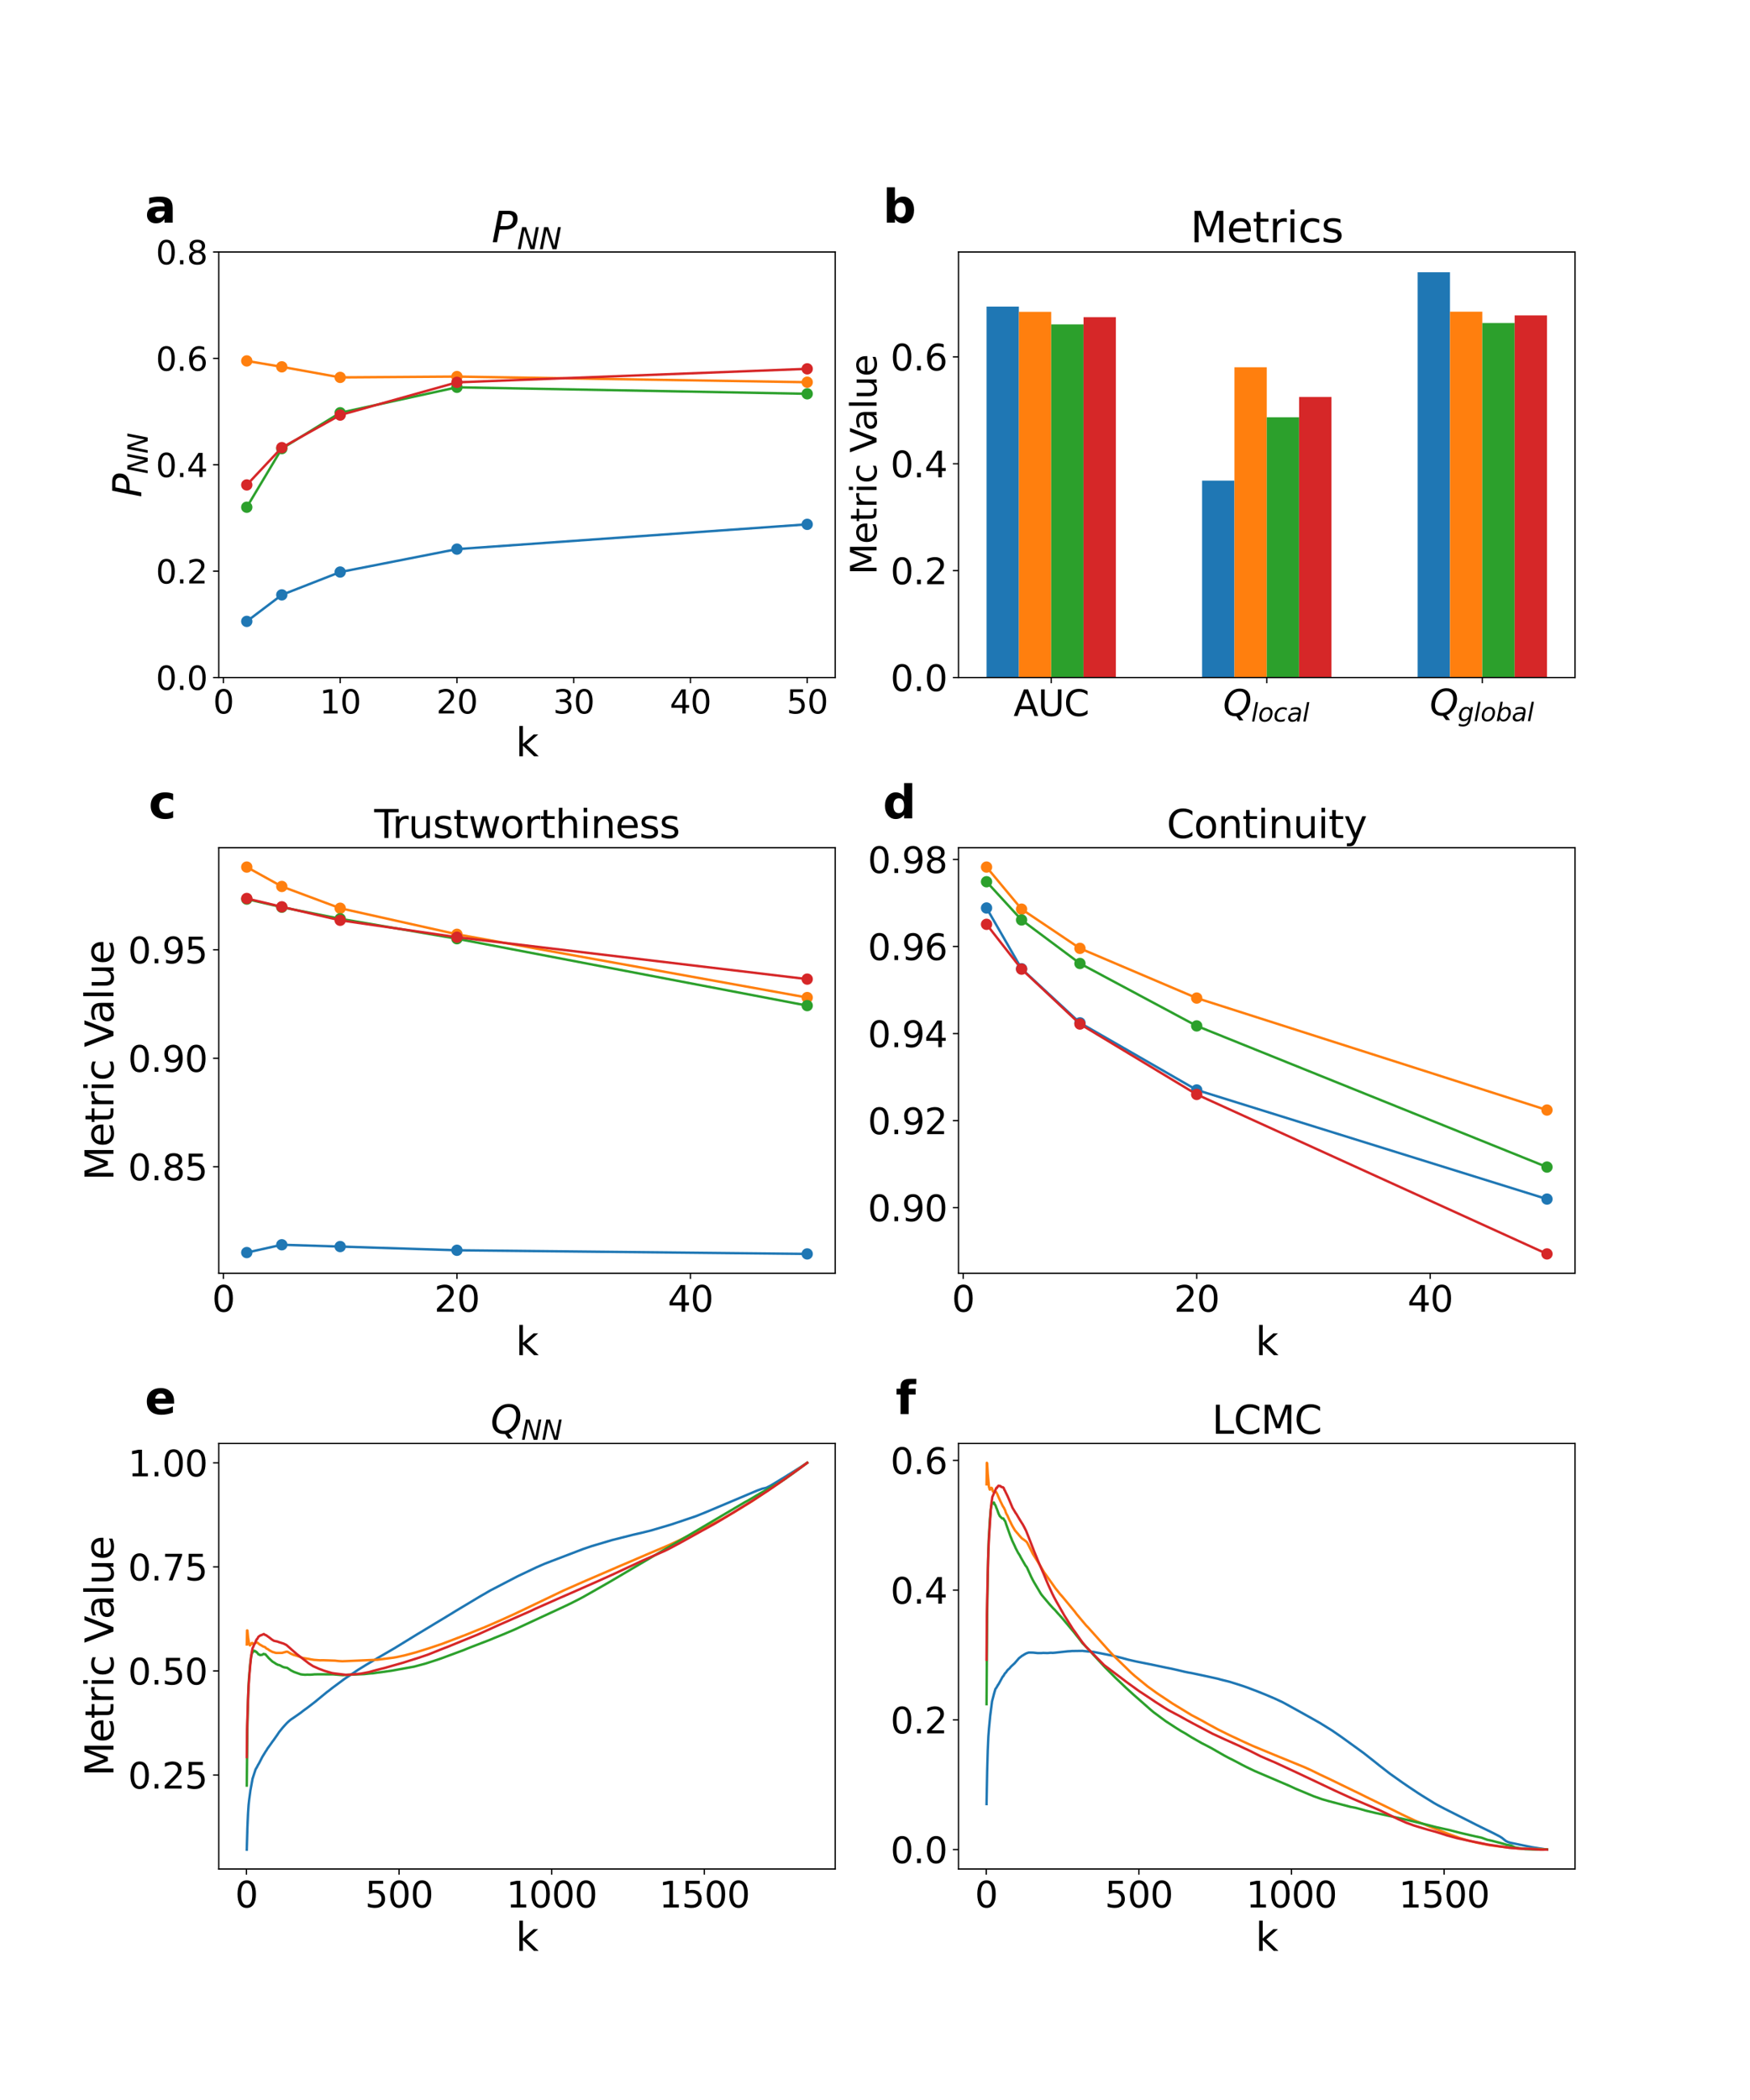 <?xml version="1.0" encoding="utf-8" standalone="no"?>
<!DOCTYPE svg PUBLIC "-//W3C//DTD SVG 1.1//EN"
  "http://www.w3.org/Graphics/SVG/1.1/DTD/svg11.dtd">
<svg xmlns:xlink="http://www.w3.org/1999/xlink" width="1080pt" height="1296pt" viewBox="0 0 1080 1296" xmlns="http://www.w3.org/2000/svg" version="1.1">
 <defs>
  <style type="text/css">*{stroke-linejoin: round; stroke-linecap: butt}</style>
 </defs>
 <g id="figure_1">
  <g id="patch_1">
   <path d="M 0 1296 
L 1080 1296 
L 1080 0 
L 0 0 
z
" style="fill: #ffffff"/>
  </g>
  <g id="axes_1">
   <g id="patch_2">
    <path d="M 135 418.131 
L 515.455 418.131 
L 515.455 155.52 
L 135 155.52 
z
" style="fill: #ffffff"/>
   </g>
   <g id="matplotlib.axis_1">
    <g id="xtick_1">
     <g id="line2d_1">
      <defs>
       <path id="m76dc4bc2a8" d="M 0 0 
L 0 3.5 
" style="stroke: #000000; stroke-width: 0.8"/>
      </defs>
      <g>
       <use xlink:href="#m76dc4bc2a8" x="137.882" y="418.131" style="stroke: #000000; stroke-width: 0.8"/>
      </g>
     </g>
     <g id="text_1">
      <!-- 0 -->
      <g transform="translate(131.52 440.327) scale(0.2 -0.2)">
       <defs>
        <path id="DejaVuSans-30" d="M 2034 4250 
Q 1547 4250 1301 3770 
Q 1056 3291 1056 2328 
Q 1056 1369 1301 889 
Q 1547 409 2034 409 
Q 2525 409 2770 889 
Q 3016 1369 3016 2328 
Q 3016 3291 2770 3770 
Q 2525 4250 2034 4250 
z
M 2034 4750 
Q 2819 4750 3233 4129 
Q 3647 3509 3647 2328 
Q 3647 1150 3233 529 
Q 2819 -91 2034 -91 
Q 1250 -91 836 529 
Q 422 1150 422 2328 
Q 422 3509 836 4129 
Q 1250 4750 2034 4750 
z
" transform="scale(0.016)"/>
       </defs>
       <use xlink:href="#DejaVuSans-30"/>
      </g>
     </g>
    </g>
    <g id="xtick_2">
     <g id="line2d_2">
      <g>
       <use xlink:href="#m76dc4bc2a8" x="209.938" y="418.131" style="stroke: #000000; stroke-width: 0.8"/>
      </g>
     </g>
     <g id="text_2">
      <!-- 10 -->
      <g transform="translate(197.213 440.327) scale(0.2 -0.2)">
       <defs>
        <path id="DejaVuSans-31" d="M 794 531 
L 1825 531 
L 1825 4091 
L 703 3866 
L 703 4441 
L 1819 4666 
L 2450 4666 
L 2450 531 
L 3481 531 
L 3481 0 
L 794 0 
L 794 531 
z
" transform="scale(0.016)"/>
       </defs>
       <use xlink:href="#DejaVuSans-31"/>
       <use xlink:href="#DejaVuSans-30" x="63.623"/>
      </g>
     </g>
    </g>
    <g id="xtick_3">
     <g id="line2d_3">
      <g>
       <use xlink:href="#m76dc4bc2a8" x="281.994" y="418.131" style="stroke: #000000; stroke-width: 0.8"/>
      </g>
     </g>
     <g id="text_3">
      <!-- 20 -->
      <g transform="translate(269.269 440.327) scale(0.2 -0.2)">
       <defs>
        <path id="DejaVuSans-32" d="M 1228 531 
L 3431 531 
L 3431 0 
L 469 0 
L 469 531 
Q 828 903 1448 1529 
Q 2069 2156 2228 2338 
Q 2531 2678 2651 2914 
Q 2772 3150 2772 3378 
Q 2772 3750 2511 3984 
Q 2250 4219 1831 4219 
Q 1534 4219 1204 4116 
Q 875 4013 500 3803 
L 500 4441 
Q 881 4594 1212 4672 
Q 1544 4750 1819 4750 
Q 2544 4750 2975 4387 
Q 3406 4025 3406 3419 
Q 3406 3131 3298 2873 
Q 3191 2616 2906 2266 
Q 2828 2175 2409 1742 
Q 1991 1309 1228 531 
z
" transform="scale(0.016)"/>
       </defs>
       <use xlink:href="#DejaVuSans-32"/>
       <use xlink:href="#DejaVuSans-30" x="63.623"/>
      </g>
     </g>
    </g>
    <g id="xtick_4">
     <g id="line2d_4">
      <g>
       <use xlink:href="#m76dc4bc2a8" x="354.05" y="418.131" style="stroke: #000000; stroke-width: 0.8"/>
      </g>
     </g>
     <g id="text_4">
      <!-- 30 -->
      <g transform="translate(341.325 440.327) scale(0.2 -0.2)">
       <defs>
        <path id="DejaVuSans-33" d="M 2597 2516 
Q 3050 2419 3304 2112 
Q 3559 1806 3559 1356 
Q 3559 666 3084 287 
Q 2609 -91 1734 -91 
Q 1441 -91 1130 -33 
Q 819 25 488 141 
L 488 750 
Q 750 597 1062 519 
Q 1375 441 1716 441 
Q 2309 441 2620 675 
Q 2931 909 2931 1356 
Q 2931 1769 2642 2001 
Q 2353 2234 1838 2234 
L 1294 2234 
L 1294 2753 
L 1863 2753 
Q 2328 2753 2575 2939 
Q 2822 3125 2822 3475 
Q 2822 3834 2567 4026 
Q 2313 4219 1838 4219 
Q 1578 4219 1281 4162 
Q 984 4106 628 3988 
L 628 4550 
Q 988 4650 1302 4700 
Q 1616 4750 1894 4750 
Q 2613 4750 3031 4423 
Q 3450 4097 3450 3541 
Q 3450 3153 3228 2886 
Q 3006 2619 2597 2516 
z
" transform="scale(0.016)"/>
       </defs>
       <use xlink:href="#DejaVuSans-33"/>
       <use xlink:href="#DejaVuSans-30" x="63.623"/>
      </g>
     </g>
    </g>
    <g id="xtick_5">
     <g id="line2d_5">
      <g>
       <use xlink:href="#m76dc4bc2a8" x="426.105" y="418.131" style="stroke: #000000; stroke-width: 0.8"/>
      </g>
     </g>
     <g id="text_5">
      <!-- 40 -->
      <g transform="translate(413.38 440.327) scale(0.2 -0.2)">
       <defs>
        <path id="DejaVuSans-34" d="M 2419 4116 
L 825 1625 
L 2419 1625 
L 2419 4116 
z
M 2253 4666 
L 3047 4666 
L 3047 1625 
L 3713 1625 
L 3713 1100 
L 3047 1100 
L 3047 0 
L 2419 0 
L 2419 1100 
L 313 1100 
L 313 1709 
L 2253 4666 
z
" transform="scale(0.016)"/>
       </defs>
       <use xlink:href="#DejaVuSans-34"/>
       <use xlink:href="#DejaVuSans-30" x="63.623"/>
      </g>
     </g>
    </g>
    <g id="xtick_6">
     <g id="line2d_6">
      <g>
       <use xlink:href="#m76dc4bc2a8" x="498.161" y="418.131" style="stroke: #000000; stroke-width: 0.8"/>
      </g>
     </g>
     <g id="text_6">
      <!-- 50 -->
      <g transform="translate(485.436 440.327) scale(0.2 -0.2)">
       <defs>
        <path id="DejaVuSans-35" d="M 691 4666 
L 3169 4666 
L 3169 4134 
L 1269 4134 
L 1269 2991 
Q 1406 3038 1543 3061 
Q 1681 3084 1819 3084 
Q 2600 3084 3056 2656 
Q 3513 2228 3513 1497 
Q 3513 744 3044 326 
Q 2575 -91 1722 -91 
Q 1428 -91 1123 -41 
Q 819 9 494 109 
L 494 744 
Q 775 591 1075 516 
Q 1375 441 1709 441 
Q 2250 441 2565 725 
Q 2881 1009 2881 1497 
Q 2881 1984 2565 2268 
Q 2250 2553 1709 2553 
Q 1456 2553 1204 2497 
Q 953 2441 691 2322 
L 691 4666 
z
" transform="scale(0.016)"/>
       </defs>
       <use xlink:href="#DejaVuSans-35"/>
       <use xlink:href="#DejaVuSans-30" x="63.623"/>
      </g>
     </g>
    </g>
    <g id="text_7">
     <!-- k -->
     <g transform="translate(318.279 466.723) scale(0.24 -0.24)">
      <defs>
       <path id="DejaVuSans-6b" d="M 581 4863 
L 1159 4863 
L 1159 1991 
L 2875 3500 
L 3609 3500 
L 1753 1863 
L 3688 0 
L 2938 0 
L 1159 1709 
L 1159 0 
L 581 0 
L 581 4863 
z
" transform="scale(0.016)"/>
      </defs>
      <use xlink:href="#DejaVuSans-6b"/>
     </g>
    </g>
   </g>
   <g id="matplotlib.axis_2">
    <g id="ytick_1">
     <g id="line2d_7">
      <defs>
       <path id="ma970ec3622" d="M 0 0 
L -3.5 0 
" style="stroke: #000000; stroke-width: 0.8"/>
      </defs>
      <g>
       <use xlink:href="#ma970ec3622" x="135" y="418.131" style="stroke: #000000; stroke-width: 0.8"/>
      </g>
     </g>
     <g id="text_8">
      <!-- 0.0 -->
      <g transform="translate(96.194 425.729) scale(0.2 -0.2)">
       <defs>
        <path id="DejaVuSans-2e" d="M 684 794 
L 1344 794 
L 1344 0 
L 684 0 
L 684 794 
z
" transform="scale(0.016)"/>
       </defs>
       <use xlink:href="#DejaVuSans-30"/>
       <use xlink:href="#DejaVuSans-2e" x="63.623"/>
       <use xlink:href="#DejaVuSans-30" x="95.41"/>
      </g>
     </g>
    </g>
    <g id="ytick_2">
     <g id="line2d_8">
      <g>
       <use xlink:href="#ma970ec3622" x="135" y="352.478" style="stroke: #000000; stroke-width: 0.8"/>
      </g>
     </g>
     <g id="text_9">
      <!-- 0.2 -->
      <g transform="translate(96.194 360.076) scale(0.2 -0.2)">
       <use xlink:href="#DejaVuSans-30"/>
       <use xlink:href="#DejaVuSans-2e" x="63.623"/>
       <use xlink:href="#DejaVuSans-32" x="95.41"/>
      </g>
     </g>
    </g>
    <g id="ytick_3">
     <g id="line2d_9">
      <g>
       <use xlink:href="#ma970ec3622" x="135" y="286.825" style="stroke: #000000; stroke-width: 0.8"/>
      </g>
     </g>
     <g id="text_10">
      <!-- 0.4 -->
      <g transform="translate(96.194 294.424) scale(0.2 -0.2)">
       <use xlink:href="#DejaVuSans-30"/>
       <use xlink:href="#DejaVuSans-2e" x="63.623"/>
       <use xlink:href="#DejaVuSans-34" x="95.41"/>
      </g>
     </g>
    </g>
    <g id="ytick_4">
     <g id="line2d_10">
      <g>
       <use xlink:href="#ma970ec3622" x="135" y="221.173" style="stroke: #000000; stroke-width: 0.8"/>
      </g>
     </g>
     <g id="text_11">
      <!-- 0.6 -->
      <g transform="translate(96.194 228.771) scale(0.2 -0.2)">
       <defs>
        <path id="DejaVuSans-36" d="M 2113 2584 
Q 1688 2584 1439 2293 
Q 1191 2003 1191 1497 
Q 1191 994 1439 701 
Q 1688 409 2113 409 
Q 2538 409 2786 701 
Q 3034 994 3034 1497 
Q 3034 2003 2786 2293 
Q 2538 2584 2113 2584 
z
M 3366 4563 
L 3366 3988 
Q 3128 4100 2886 4159 
Q 2644 4219 2406 4219 
Q 1781 4219 1451 3797 
Q 1122 3375 1075 2522 
Q 1259 2794 1537 2939 
Q 1816 3084 2150 3084 
Q 2853 3084 3261 2657 
Q 3669 2231 3669 1497 
Q 3669 778 3244 343 
Q 2819 -91 2113 -91 
Q 1303 -91 875 529 
Q 447 1150 447 2328 
Q 447 3434 972 4092 
Q 1497 4750 2381 4750 
Q 2619 4750 2861 4703 
Q 3103 4656 3366 4563 
z
" transform="scale(0.016)"/>
       </defs>
       <use xlink:href="#DejaVuSans-30"/>
       <use xlink:href="#DejaVuSans-2e" x="63.623"/>
       <use xlink:href="#DejaVuSans-36" x="95.41"/>
      </g>
     </g>
    </g>
    <g id="ytick_5">
     <g id="line2d_11">
      <g>
       <use xlink:href="#ma970ec3622" x="135" y="155.52" style="stroke: #000000; stroke-width: 0.8"/>
      </g>
     </g>
     <g id="text_12">
      <!-- 0.8 -->
      <g transform="translate(96.194 163.118) scale(0.2 -0.2)">
       <defs>
        <path id="DejaVuSans-38" d="M 2034 2216 
Q 1584 2216 1326 1975 
Q 1069 1734 1069 1313 
Q 1069 891 1326 650 
Q 1584 409 2034 409 
Q 2484 409 2743 651 
Q 3003 894 3003 1313 
Q 3003 1734 2745 1975 
Q 2488 2216 2034 2216 
z
M 1403 2484 
Q 997 2584 770 2862 
Q 544 3141 544 3541 
Q 544 4100 942 4425 
Q 1341 4750 2034 4750 
Q 2731 4750 3128 4425 
Q 3525 4100 3525 3541 
Q 3525 3141 3298 2862 
Q 3072 2584 2669 2484 
Q 3125 2378 3379 2068 
Q 3634 1759 3634 1313 
Q 3634 634 3220 271 
Q 2806 -91 2034 -91 
Q 1263 -91 848 271 
Q 434 634 434 1313 
Q 434 1759 690 2068 
Q 947 2378 1403 2484 
z
M 1172 3481 
Q 1172 3119 1398 2916 
Q 1625 2713 2034 2713 
Q 2441 2713 2670 2916 
Q 2900 3119 2900 3481 
Q 2900 3844 2670 4047 
Q 2441 4250 2034 4250 
Q 1625 4250 1398 4047 
Q 1172 3844 1172 3481 
z
" transform="scale(0.016)"/>
       </defs>
       <use xlink:href="#DejaVuSans-30"/>
       <use xlink:href="#DejaVuSans-2e" x="63.623"/>
       <use xlink:href="#DejaVuSans-38" x="95.41"/>
      </g>
     </g>
    </g>
    <g id="text_13">
     <!-- $P_{NN}$ -->
     <g transform="translate(87.203 306.985) rotate(-90) scale(0.24 -0.24)">
      <defs>
       <path id="DejaVuSans-Oblique-50" d="M 1081 4666 
L 2541 4666 
Q 3178 4666 3512 4369 
Q 3847 4072 3847 3500 
Q 3847 2731 3353 2303 
Q 2859 1875 1966 1875 
L 1172 1875 
L 806 0 
L 172 0 
L 1081 4666 
z
M 1613 4147 
L 1275 2394 
L 2069 2394 
Q 2606 2394 2893 2669 
Q 3181 2944 3181 3456 
Q 3181 3784 2986 3965 
Q 2791 4147 2438 4147 
L 1613 4147 
z
" transform="scale(0.016)"/>
       <path id="DejaVuSans-Oblique-4e" d="M 1081 4666 
L 1931 4666 
L 3219 666 
L 4000 4666 
L 4616 4666 
L 3706 0 
L 2853 0 
L 1569 4025 
L 788 0 
L 172 0 
L 1081 4666 
z
" transform="scale(0.016)"/>
      </defs>
      <use xlink:href="#DejaVuSans-Oblique-50" transform="translate(0 0.094)"/>
      <use xlink:href="#DejaVuSans-Oblique-4e" transform="translate(60.303 -16.312) scale(0.7)"/>
      <use xlink:href="#DejaVuSans-Oblique-4e" transform="translate(112.666 -16.312) scale(0.7)"/>
     </g>
    </g>
   </g>
   <g id="line2d_12">
    <path d="M 152.293 383.483 
L 173.91 367.123 
L 209.938 353.032 
L 281.994 338.887 
L 498.161 323.595 
" clip-path="url(#pc313f8dd69)" style="fill: none; stroke: #1f77b4; stroke-width: 1.5; stroke-linecap: square"/>
    <defs>
     <path id="mdd04cac93d" d="M 0 3 
C 0.796 3 1.559 2.684 2.121 2.121 
C 2.684 1.559 3 0.796 3 0 
C 3 -0.796 2.684 -1.559 2.121 -2.121 
C 1.559 -2.684 0.796 -3 0 -3 
C -0.796 -3 -1.559 -2.684 -2.121 -2.121 
C -2.684 -1.559 -3 -0.796 -3 0 
C -3 0.796 -2.684 1.559 -2.121 2.121 
C -1.559 2.684 -0.796 3 0 3 
z
" style="stroke: #1f77b4"/>
    </defs>
    <g clip-path="url(#pc313f8dd69)">
     <use xlink:href="#mdd04cac93d" x="152.293" y="383.483" style="fill: #1f77b4; stroke: #1f77b4"/>
     <use xlink:href="#mdd04cac93d" x="173.91" y="367.123" style="fill: #1f77b4; stroke: #1f77b4"/>
     <use xlink:href="#mdd04cac93d" x="209.938" y="353.032" style="fill: #1f77b4; stroke: #1f77b4"/>
     <use xlink:href="#mdd04cac93d" x="281.994" y="338.887" style="fill: #1f77b4; stroke: #1f77b4"/>
     <use xlink:href="#mdd04cac93d" x="498.161" y="323.595" style="fill: #1f77b4; stroke: #1f77b4"/>
    </g>
   </g>
   <g id="line2d_13">
    <path d="M 152.293 222.744 
L 173.91 226.388 
L 209.938 232.907 
L 281.994 232.398 
L 498.161 235.882 
" clip-path="url(#pc313f8dd69)" style="fill: none; stroke: #ff7f0e; stroke-width: 1.5; stroke-linecap: square"/>
    <defs>
     <path id="m7c131a386f" d="M 0 3 
C 0.796 3 1.559 2.684 2.121 2.121 
C 2.684 1.559 3 0.796 3 0 
C 3 -0.796 2.684 -1.559 2.121 -2.121 
C 1.559 -2.684 0.796 -3 0 -3 
C -0.796 -3 -1.559 -2.684 -2.121 -2.121 
C -2.684 -1.559 -3 -0.796 -3 0 
C -3 0.796 -2.684 1.559 -2.121 2.121 
C -1.559 2.684 -0.796 3 0 3 
z
" style="stroke: #ff7f0e"/>
    </defs>
    <g clip-path="url(#pc313f8dd69)">
     <use xlink:href="#m7c131a386f" x="152.293" y="222.744" style="fill: #ff7f0e; stroke: #ff7f0e"/>
     <use xlink:href="#m7c131a386f" x="173.91" y="226.388" style="fill: #ff7f0e; stroke: #ff7f0e"/>
     <use xlink:href="#m7c131a386f" x="209.938" y="232.907" style="fill: #ff7f0e; stroke: #ff7f0e"/>
     <use xlink:href="#m7c131a386f" x="281.994" y="232.398" style="fill: #ff7f0e; stroke: #ff7f0e"/>
     <use xlink:href="#m7c131a386f" x="498.161" y="235.882" style="fill: #ff7f0e; stroke: #ff7f0e"/>
    </g>
   </g>
   <g id="line2d_14">
    <path d="M 152.293 313.026 
L 173.91 276.859 
L 209.938 254.731 
L 281.994 239.024 
L 498.161 243.029 
" clip-path="url(#pc313f8dd69)" style="fill: none; stroke: #2ca02c; stroke-width: 1.5; stroke-linecap: square"/>
    <defs>
     <path id="m093e1834d4" d="M 0 3 
C 0.796 3 1.559 2.684 2.121 2.121 
C 2.684 1.559 3 0.796 3 0 
C 3 -0.796 2.684 -1.559 2.121 -2.121 
C 1.559 -2.684 0.796 -3 0 -3 
C -0.796 -3 -1.559 -2.684 -2.121 -2.121 
C -2.684 -1.559 -3 -0.796 -3 0 
C -3 0.796 -2.684 1.559 -2.121 2.121 
C -1.559 2.684 -0.796 3 0 3 
z
" style="stroke: #2ca02c"/>
    </defs>
    <g clip-path="url(#pc313f8dd69)">
     <use xlink:href="#m093e1834d4" x="152.293" y="313.026" style="fill: #2ca02c; stroke: #2ca02c"/>
     <use xlink:href="#m093e1834d4" x="173.91" y="276.859" style="fill: #2ca02c; stroke: #2ca02c"/>
     <use xlink:href="#m093e1834d4" x="209.938" y="254.731" style="fill: #2ca02c; stroke: #2ca02c"/>
     <use xlink:href="#m093e1834d4" x="281.994" y="239.024" style="fill: #2ca02c; stroke: #2ca02c"/>
     <use xlink:href="#m093e1834d4" x="498.161" y="243.029" style="fill: #2ca02c; stroke: #2ca02c"/>
    </g>
   </g>
   <g id="line2d_15">
    <path d="M 152.293 299.274 
L 173.91 276.252 
L 209.938 256.16 
L 281.994 235.961 
L 498.161 227.624 
" clip-path="url(#pc313f8dd69)" style="fill: none; stroke: #d62728; stroke-width: 1.5; stroke-linecap: square"/>
    <defs>
     <path id="m8bac2e1f27" d="M 0 3 
C 0.796 3 1.559 2.684 2.121 2.121 
C 2.684 1.559 3 0.796 3 0 
C 3 -0.796 2.684 -1.559 2.121 -2.121 
C 1.559 -2.684 0.796 -3 0 -3 
C -0.796 -3 -1.559 -2.684 -2.121 -2.121 
C -2.684 -1.559 -3 -0.796 -3 0 
C -3 0.796 -2.684 1.559 -2.121 2.121 
C -1.559 2.684 -0.796 3 0 3 
z
" style="stroke: #d62728"/>
    </defs>
    <g clip-path="url(#pc313f8dd69)">
     <use xlink:href="#m8bac2e1f27" x="152.293" y="299.274" style="fill: #d62728; stroke: #d62728"/>
     <use xlink:href="#m8bac2e1f27" x="173.91" y="276.252" style="fill: #d62728; stroke: #d62728"/>
     <use xlink:href="#m8bac2e1f27" x="209.938" y="256.16" style="fill: #d62728; stroke: #d62728"/>
     <use xlink:href="#m8bac2e1f27" x="281.994" y="235.961" style="fill: #d62728; stroke: #d62728"/>
     <use xlink:href="#m8bac2e1f27" x="498.161" y="227.624" style="fill: #d62728; stroke: #d62728"/>
    </g>
   </g>
   <g id="patch_3">
    <path d="M 135 418.131 
L 135 155.52 
" style="fill: none; stroke: #000000; stroke-width: 0.8; stroke-linejoin: miter; stroke-linecap: square"/>
   </g>
   <g id="patch_4">
    <path d="M 515.455 418.131 
L 515.455 155.52 
" style="fill: none; stroke: #000000; stroke-width: 0.8; stroke-linejoin: miter; stroke-linecap: square"/>
   </g>
   <g id="patch_5">
    <path d="M 135 418.131 
L 515.455 418.131 
" style="fill: none; stroke: #000000; stroke-width: 0.8; stroke-linejoin: miter; stroke-linecap: square"/>
   </g>
   <g id="patch_6">
    <path d="M 135 155.52 
L 515.455 155.52 
" style="fill: none; stroke: #000000; stroke-width: 0.8; stroke-linejoin: miter; stroke-linecap: square"/>
   </g>
   <g id="text_14">
    <!-- a -->
    <g transform="translate(89.473 137.404) scale(0.28 -0.28)">
     <defs>
      <path id="DejaVuSans-Bold-61" d="M 2106 1575 
Q 1756 1575 1579 1456 
Q 1403 1338 1403 1106 
Q 1403 894 1545 773 
Q 1688 653 1941 653 
Q 2256 653 2472 879 
Q 2688 1106 2688 1447 
L 2688 1575 
L 2106 1575 
z
M 3816 1997 
L 3816 0 
L 2688 0 
L 2688 519 
Q 2463 200 2181 54 
Q 1900 -91 1497 -91 
Q 953 -91 614 226 
Q 275 544 275 1050 
Q 275 1666 698 1953 
Q 1122 2241 2028 2241 
L 2688 2241 
L 2688 2328 
Q 2688 2594 2478 2717 
Q 2269 2841 1825 2841 
Q 1466 2841 1156 2769 
Q 847 2697 581 2553 
L 581 3406 
Q 941 3494 1303 3539 
Q 1666 3584 2028 3584 
Q 2975 3584 3395 3211 
Q 3816 2838 3816 1997 
z
" transform="scale(0.016)"/>
     </defs>
     <use xlink:href="#DejaVuSans-Bold-61"/>
    </g>
   </g>
   <g id="text_15">
    <!-- $P_{NN}$ -->
    <g transform="translate(303.387 149.52) scale(0.26 -0.26)">
     <use xlink:href="#DejaVuSans-Oblique-50" transform="translate(0 0.094)"/>
     <use xlink:href="#DejaVuSans-Oblique-4e" transform="translate(60.303 -16.312) scale(0.7)"/>
     <use xlink:href="#DejaVuSans-Oblique-4e" transform="translate(112.666 -16.312) scale(0.7)"/>
    </g>
   </g>
  </g>
  <g id="axes_2">
   <g id="patch_7">
    <path d="M 591.545 418.131 
L 972 418.131 
L 972 155.52 
L 591.545 155.52 
z
" style="fill: #ffffff"/>
   </g>
   <g id="patch_8">
    <path d="M 608.839 418.131 
L 628.793 418.131 
L 628.793 189.208 
L 608.839 189.208 
z
" clip-path="url(#p47588010ee)" style="fill: #1f77b4"/>
   </g>
   <g id="patch_9">
    <path d="M 741.865 418.131 
L 761.819 418.131 
L 761.819 296.625 
L 741.865 296.625 
z
" clip-path="url(#p47588010ee)" style="fill: #1f77b4"/>
   </g>
   <g id="patch_10">
    <path d="M 874.891 418.131 
L 894.845 418.131 
L 894.845 168.025 
L 874.891 168.025 
z
" clip-path="url(#p47588010ee)" style="fill: #1f77b4"/>
   </g>
   <g id="patch_11">
    <path d="M 628.793 418.131 
L 648.747 418.131 
L 648.747 192.455 
L 628.793 192.455 
z
" clip-path="url(#p47588010ee)" style="fill: #ff7f0e"/>
   </g>
   <g id="patch_12">
    <path d="M 761.819 418.131 
L 781.773 418.131 
L 781.773 226.657 
L 761.819 226.657 
z
" clip-path="url(#p47588010ee)" style="fill: #ff7f0e"/>
   </g>
   <g id="patch_13">
    <path d="M 894.845 418.131 
L 914.799 418.131 
L 914.799 192.367 
L 894.845 192.367 
z
" clip-path="url(#p47588010ee)" style="fill: #ff7f0e"/>
   </g>
   <g id="patch_14">
    <path d="M 648.747 418.131 
L 668.701 418.131 
L 668.701 200.195 
L 648.747 200.195 
z
" clip-path="url(#p47588010ee)" style="fill: #2ca02c"/>
   </g>
   <g id="patch_15">
    <path d="M 781.773 418.131 
L 801.727 418.131 
L 801.727 257.525 
L 781.773 257.525 
z
" clip-path="url(#p47588010ee)" style="fill: #2ca02c"/>
   </g>
   <g id="patch_16">
    <path d="M 914.799 418.131 
L 934.753 418.131 
L 934.753 199.365 
L 914.799 199.365 
z
" clip-path="url(#p47588010ee)" style="fill: #2ca02c"/>
   </g>
   <g id="patch_17">
    <path d="M 668.701 418.131 
L 688.654 418.131 
L 688.654 195.764 
L 668.701 195.764 
z
" clip-path="url(#p47588010ee)" style="fill: #d62728"/>
   </g>
   <g id="patch_18">
    <path d="M 801.727 418.131 
L 821.681 418.131 
L 821.681 245.007 
L 801.727 245.007 
z
" clip-path="url(#p47588010ee)" style="fill: #d62728"/>
   </g>
   <g id="patch_19">
    <path d="M 934.753 418.131 
L 954.707 418.131 
L 954.707 194.621 
L 934.753 194.621 
z
" clip-path="url(#p47588010ee)" style="fill: #d62728"/>
   </g>
   <g id="matplotlib.axis_3">
    <g id="xtick_7">
     <g id="line2d_16">
      <g>
       <use xlink:href="#m76dc4bc2a8" x="648.747" y="418.131" style="stroke: #000000; stroke-width: 0.8"/>
      </g>
     </g>
     <g id="text_16">
      <!-- AUC -->
      <g transform="translate(625.49 441.847) scale(0.22 -0.22)">
       <defs>
        <path id="DejaVuSans-41" d="M 2188 4044 
L 1331 1722 
L 3047 1722 
L 2188 4044 
z
M 1831 4666 
L 2547 4666 
L 4325 0 
L 3669 0 
L 3244 1197 
L 1141 1197 
L 716 0 
L 50 0 
L 1831 4666 
z
" transform="scale(0.016)"/>
        <path id="DejaVuSans-55" d="M 556 4666 
L 1191 4666 
L 1191 1831 
Q 1191 1081 1462 751 
Q 1734 422 2344 422 
Q 2950 422 3222 751 
Q 3494 1081 3494 1831 
L 3494 4666 
L 4128 4666 
L 4128 1753 
Q 4128 841 3676 375 
Q 3225 -91 2344 -91 
Q 1459 -91 1007 375 
Q 556 841 556 1753 
L 556 4666 
z
" transform="scale(0.016)"/>
        <path id="DejaVuSans-43" d="M 4122 4306 
L 4122 3641 
Q 3803 3938 3442 4084 
Q 3081 4231 2675 4231 
Q 1875 4231 1450 3742 
Q 1025 3253 1025 2328 
Q 1025 1406 1450 917 
Q 1875 428 2675 428 
Q 3081 428 3442 575 
Q 3803 722 4122 1019 
L 4122 359 
Q 3791 134 3420 21 
Q 3050 -91 2638 -91 
Q 1578 -91 968 557 
Q 359 1206 359 2328 
Q 359 3453 968 4101 
Q 1578 4750 2638 4750 
Q 3056 4750 3426 4639 
Q 3797 4528 4122 4306 
z
" transform="scale(0.016)"/>
       </defs>
       <use xlink:href="#DejaVuSans-41"/>
       <use xlink:href="#DejaVuSans-55" x="68.408"/>
       <use xlink:href="#DejaVuSans-43" x="141.602"/>
      </g>
     </g>
    </g>
    <g id="xtick_8">
     <g id="line2d_17">
      <g>
       <use xlink:href="#m76dc4bc2a8" x="781.773" y="418.131" style="stroke: #000000; stroke-width: 0.8"/>
      </g>
     </g>
     <g id="text_17">
      <!-- $Q_{local}$ -->
      <g transform="translate(754.823 441.847) scale(0.22 -0.22)">
       <defs>
        <path id="DejaVuSans-Oblique-51" d="M 2309 -84 
Q 2275 -88 2237 -89 
Q 2200 -91 2125 -91 
Q 1250 -91 756 411 
Q 263 913 263 1797 
Q 263 2319 452 2844 
Q 641 3369 978 3788 
Q 1369 4269 1858 4509 
Q 2347 4750 2938 4750 
Q 3794 4750 4287 4245 
Q 4781 3741 4781 2869 
Q 4781 1928 4265 1147 
Q 3750 366 2919 44 
L 3553 -825 
L 2847 -825 
L 2309 -84 
z
M 2919 4238 
Q 2400 4238 2003 3986 
Q 1606 3734 1313 3219 
Q 1125 2891 1026 2522 
Q 928 2153 928 1778 
Q 928 1128 1239 775 
Q 1550 422 2119 422 
Q 2631 422 3032 676 
Q 3434 931 3719 1434 
Q 3909 1772 4009 2142 
Q 4109 2513 4109 2881 
Q 4109 3528 3796 3883 
Q 3484 4238 2919 4238 
z
" transform="scale(0.016)"/>
        <path id="DejaVuSans-Oblique-6c" d="M 1172 4863 
L 1747 4863 
L 800 0 
L 225 0 
L 1172 4863 
z
" transform="scale(0.016)"/>
        <path id="DejaVuSans-Oblique-6f" d="M 1625 -91 
Q 1009 -91 651 289 
Q 294 669 294 1325 
Q 294 1706 417 2101 
Q 541 2497 738 2766 
Q 1047 3184 1428 3384 
Q 1809 3584 2291 3584 
Q 2888 3584 3255 3212 
Q 3622 2841 3622 2241 
Q 3622 1825 3500 1412 
Q 3378 1000 3181 728 
Q 2875 309 2494 109 
Q 2113 -91 1625 -91 
z
M 891 1344 
Q 891 869 1089 633 
Q 1288 397 1691 397 
Q 2269 397 2648 901 
Q 3028 1406 3028 2181 
Q 3028 2634 2825 2865 
Q 2622 3097 2228 3097 
Q 1903 3097 1650 2945 
Q 1397 2794 1197 2484 
Q 1050 2253 970 1956 
Q 891 1659 891 1344 
z
" transform="scale(0.016)"/>
        <path id="DejaVuSans-Oblique-63" d="M 3431 3366 
L 3316 2797 
Q 3109 2947 2876 3022 
Q 2644 3097 2394 3097 
Q 2119 3097 1870 3000 
Q 1622 2903 1453 2725 
Q 1184 2453 1037 2087 
Q 891 1722 891 1331 
Q 891 859 1127 628 
Q 1363 397 1844 397 
Q 2081 397 2348 469 
Q 2616 541 2906 684 
L 2797 116 
Q 2547 13 2283 -39 
Q 2019 -91 1741 -91 
Q 1044 -91 669 257 
Q 294 606 294 1253 
Q 294 1797 489 2255 
Q 684 2713 1069 3078 
Q 1331 3328 1684 3456 
Q 2038 3584 2456 3584 
Q 2700 3584 2940 3529 
Q 3181 3475 3431 3366 
z
" transform="scale(0.016)"/>
        <path id="DejaVuSans-Oblique-61" d="M 3438 1997 
L 3047 0 
L 2472 0 
L 2578 531 
Q 2325 219 2001 64 
Q 1678 -91 1281 -91 
Q 834 -91 548 182 
Q 263 456 263 884 
Q 263 1497 752 1853 
Q 1241 2209 2100 2209 
L 2900 2209 
L 2931 2363 
Q 2938 2388 2941 2417 
Q 2944 2447 2944 2509 
Q 2944 2788 2717 2942 
Q 2491 3097 2081 3097 
Q 1800 3097 1504 3025 
Q 1209 2953 897 2809 
L 997 3341 
Q 1322 3463 1633 3523 
Q 1944 3584 2234 3584 
Q 2853 3584 3176 3315 
Q 3500 3047 3500 2534 
Q 3500 2431 3484 2292 
Q 3469 2153 3438 1997 
z
M 2816 1759 
L 2241 1759 
Q 1534 1759 1195 1570 
Q 856 1381 856 984 
Q 856 709 1029 553 
Q 1203 397 1509 397 
Q 1978 397 2328 733 
Q 2678 1069 2791 1631 
L 2816 1759 
z
" transform="scale(0.016)"/>
       </defs>
       <use xlink:href="#DejaVuSans-Oblique-51" transform="translate(0 0.781)"/>
       <use xlink:href="#DejaVuSans-Oblique-6c" transform="translate(78.711 -15.625) scale(0.7)"/>
       <use xlink:href="#DejaVuSans-Oblique-6f" transform="translate(98.159 -15.625) scale(0.7)"/>
       <use xlink:href="#DejaVuSans-Oblique-63" transform="translate(140.986 -15.625) scale(0.7)"/>
       <use xlink:href="#DejaVuSans-Oblique-61" transform="translate(179.473 -15.625) scale(0.7)"/>
       <use xlink:href="#DejaVuSans-Oblique-6c" transform="translate(222.368 -15.625) scale(0.7)"/>
      </g>
     </g>
    </g>
    <g id="xtick_9">
     <g id="line2d_18">
      <g>
       <use xlink:href="#m76dc4bc2a8" x="914.799" y="418.131" style="stroke: #000000; stroke-width: 0.8"/>
      </g>
     </g>
     <g id="text_18">
      <!-- $Q_{global}$ -->
      <g transform="translate(882.349 441.631) scale(0.22 -0.22)">
       <defs>
        <path id="DejaVuSans-Oblique-67" d="M 3816 3500 
L 3219 434 
Q 3047 -456 2561 -893 
Q 2075 -1331 1253 -1331 
Q 950 -1331 690 -1286 
Q 431 -1241 206 -1147 
L 313 -588 
Q 525 -725 762 -790 
Q 1000 -856 1269 -856 
Q 1816 -856 2167 -557 
Q 2519 -259 2631 300 
L 2681 563 
Q 2441 288 2122 144 
Q 1803 0 1434 0 
Q 903 0 598 351 
Q 294 703 294 1319 
Q 294 1803 478 2267 
Q 663 2731 997 3091 
Q 1219 3328 1514 3456 
Q 1809 3584 2131 3584 
Q 2484 3584 2746 3420 
Q 3009 3256 3138 2956 
L 3238 3500 
L 3816 3500 
z
M 2950 2216 
Q 2950 2641 2750 2872 
Q 2550 3103 2181 3103 
Q 1953 3103 1747 3012 
Q 1541 2922 1394 2759 
Q 1156 2491 1023 2127 
Q 891 1763 891 1375 
Q 891 944 1092 712 
Q 1294 481 1672 481 
Q 2219 481 2584 976 
Q 2950 1472 2950 2216 
z
" transform="scale(0.016)"/>
        <path id="DejaVuSans-Oblique-62" d="M 3169 2138 
Q 3169 2591 2961 2847 
Q 2753 3103 2388 3103 
Q 2122 3103 1889 2973 
Q 1656 2844 1484 2597 
Q 1303 2338 1198 1995 
Q 1094 1653 1094 1313 
Q 1094 881 1298 636 
Q 1503 391 1863 391 
Q 2134 391 2365 517 
Q 2597 644 2772 891 
Q 2950 1147 3059 1487 
Q 3169 1828 3169 2138 
z
M 1381 2969 
Q 1594 3256 1914 3420 
Q 2234 3584 2584 3584 
Q 3122 3584 3439 3221 
Q 3756 2859 3756 2241 
Q 3756 1734 3570 1259 
Q 3384 784 3041 416 
Q 2816 172 2522 40 
Q 2228 -91 1906 -91 
Q 1566 -91 1316 65 
Q 1066 222 909 531 
L 806 0 
L 231 0 
L 1178 4863 
L 1753 4863 
L 1381 2969 
z
" transform="scale(0.016)"/>
       </defs>
       <use xlink:href="#DejaVuSans-Oblique-51" transform="translate(0 0.781)"/>
       <use xlink:href="#DejaVuSans-Oblique-67" transform="translate(78.711 -15.625) scale(0.7)"/>
       <use xlink:href="#DejaVuSans-Oblique-6c" transform="translate(123.145 -15.625) scale(0.7)"/>
       <use xlink:href="#DejaVuSans-Oblique-6f" transform="translate(142.593 -15.625) scale(0.7)"/>
       <use xlink:href="#DejaVuSans-Oblique-62" transform="translate(185.42 -15.625) scale(0.7)"/>
       <use xlink:href="#DejaVuSans-Oblique-61" transform="translate(229.854 -15.625) scale(0.7)"/>
       <use xlink:href="#DejaVuSans-Oblique-6c" transform="translate(272.749 -15.625) scale(0.7)"/>
      </g>
     </g>
    </g>
   </g>
   <g id="matplotlib.axis_4">
    <g id="ytick_6">
     <g id="line2d_19">
      <g>
       <use xlink:href="#ma970ec3622" x="591.545" y="418.131" style="stroke: #000000; stroke-width: 0.8"/>
      </g>
     </g>
     <g id="text_19">
      <!-- 0.0 -->
      <g transform="translate(549.559 426.489) scale(0.22 -0.22)">
       <use xlink:href="#DejaVuSans-30"/>
       <use xlink:href="#DejaVuSans-2e" x="63.623"/>
       <use xlink:href="#DejaVuSans-30" x="95.41"/>
      </g>
     </g>
    </g>
    <g id="ytick_7">
     <g id="line2d_20">
      <g>
       <use xlink:href="#ma970ec3622" x="591.545" y="352.164" style="stroke: #000000; stroke-width: 0.8"/>
      </g>
     </g>
     <g id="text_20">
      <!-- 0.2 -->
      <g transform="translate(549.559 360.523) scale(0.22 -0.22)">
       <use xlink:href="#DejaVuSans-30"/>
       <use xlink:href="#DejaVuSans-2e" x="63.623"/>
       <use xlink:href="#DejaVuSans-32" x="95.41"/>
      </g>
     </g>
    </g>
    <g id="ytick_8">
     <g id="line2d_21">
      <g>
       <use xlink:href="#ma970ec3622" x="591.545" y="286.198" style="stroke: #000000; stroke-width: 0.8"/>
      </g>
     </g>
     <g id="text_21">
      <!-- 0.4 -->
      <g transform="translate(549.559 294.557) scale(0.22 -0.22)">
       <use xlink:href="#DejaVuSans-30"/>
       <use xlink:href="#DejaVuSans-2e" x="63.623"/>
       <use xlink:href="#DejaVuSans-34" x="95.41"/>
      </g>
     </g>
    </g>
    <g id="ytick_9">
     <g id="line2d_22">
      <g>
       <use xlink:href="#ma970ec3622" x="591.545" y="220.232" style="stroke: #000000; stroke-width: 0.8"/>
      </g>
     </g>
     <g id="text_22">
      <!-- 0.6 -->
      <g transform="translate(549.559 228.591) scale(0.22 -0.22)">
       <use xlink:href="#DejaVuSans-30"/>
       <use xlink:href="#DejaVuSans-2e" x="63.623"/>
       <use xlink:href="#DejaVuSans-36" x="95.41"/>
      </g>
     </g>
    </g>
    <g id="text_23">
     <!-- Metric Value -->
     <g transform="translate(540.983 354.728) rotate(-90) scale(0.22 -0.22)">
      <defs>
       <path id="DejaVuSans-4d" d="M 628 4666 
L 1569 4666 
L 2759 1491 
L 3956 4666 
L 4897 4666 
L 4897 0 
L 4281 0 
L 4281 4097 
L 3078 897 
L 2444 897 
L 1241 4097 
L 1241 0 
L 628 0 
L 628 4666 
z
" transform="scale(0.016)"/>
       <path id="DejaVuSans-65" d="M 3597 1894 
L 3597 1613 
L 953 1613 
Q 991 1019 1311 708 
Q 1631 397 2203 397 
Q 2534 397 2845 478 
Q 3156 559 3463 722 
L 3463 178 
Q 3153 47 2828 -22 
Q 2503 -91 2169 -91 
Q 1331 -91 842 396 
Q 353 884 353 1716 
Q 353 2575 817 3079 
Q 1281 3584 2069 3584 
Q 2775 3584 3186 3129 
Q 3597 2675 3597 1894 
z
M 3022 2063 
Q 3016 2534 2758 2815 
Q 2500 3097 2075 3097 
Q 1594 3097 1305 2825 
Q 1016 2553 972 2059 
L 3022 2063 
z
" transform="scale(0.016)"/>
       <path id="DejaVuSans-74" d="M 1172 4494 
L 1172 3500 
L 2356 3500 
L 2356 3053 
L 1172 3053 
L 1172 1153 
Q 1172 725 1289 603 
Q 1406 481 1766 481 
L 2356 481 
L 2356 0 
L 1766 0 
Q 1100 0 847 248 
Q 594 497 594 1153 
L 594 3053 
L 172 3053 
L 172 3500 
L 594 3500 
L 594 4494 
L 1172 4494 
z
" transform="scale(0.016)"/>
       <path id="DejaVuSans-72" d="M 2631 2963 
Q 2534 3019 2420 3045 
Q 2306 3072 2169 3072 
Q 1681 3072 1420 2755 
Q 1159 2438 1159 1844 
L 1159 0 
L 581 0 
L 581 3500 
L 1159 3500 
L 1159 2956 
Q 1341 3275 1631 3429 
Q 1922 3584 2338 3584 
Q 2397 3584 2469 3576 
Q 2541 3569 2628 3553 
L 2631 2963 
z
" transform="scale(0.016)"/>
       <path id="DejaVuSans-69" d="M 603 3500 
L 1178 3500 
L 1178 0 
L 603 0 
L 603 3500 
z
M 603 4863 
L 1178 4863 
L 1178 4134 
L 603 4134 
L 603 4863 
z
" transform="scale(0.016)"/>
       <path id="DejaVuSans-63" d="M 3122 3366 
L 3122 2828 
Q 2878 2963 2633 3030 
Q 2388 3097 2138 3097 
Q 1578 3097 1268 2742 
Q 959 2388 959 1747 
Q 959 1106 1268 751 
Q 1578 397 2138 397 
Q 2388 397 2633 464 
Q 2878 531 3122 666 
L 3122 134 
Q 2881 22 2623 -34 
Q 2366 -91 2075 -91 
Q 1284 -91 818 406 
Q 353 903 353 1747 
Q 353 2603 823 3093 
Q 1294 3584 2113 3584 
Q 2378 3584 2631 3529 
Q 2884 3475 3122 3366 
z
" transform="scale(0.016)"/>
       <path id="DejaVuSans-20" transform="scale(0.016)"/>
       <path id="DejaVuSans-56" d="M 1831 0 
L 50 4666 
L 709 4666 
L 2188 738 
L 3669 4666 
L 4325 4666 
L 2547 0 
L 1831 0 
z
" transform="scale(0.016)"/>
       <path id="DejaVuSans-61" d="M 2194 1759 
Q 1497 1759 1228 1600 
Q 959 1441 959 1056 
Q 959 750 1161 570 
Q 1363 391 1709 391 
Q 2188 391 2477 730 
Q 2766 1069 2766 1631 
L 2766 1759 
L 2194 1759 
z
M 3341 1997 
L 3341 0 
L 2766 0 
L 2766 531 
Q 2569 213 2275 61 
Q 1981 -91 1556 -91 
Q 1019 -91 701 211 
Q 384 513 384 1019 
Q 384 1609 779 1909 
Q 1175 2209 1959 2209 
L 2766 2209 
L 2766 2266 
Q 2766 2663 2505 2880 
Q 2244 3097 1772 3097 
Q 1472 3097 1187 3025 
Q 903 2953 641 2809 
L 641 3341 
Q 956 3463 1253 3523 
Q 1550 3584 1831 3584 
Q 2591 3584 2966 3190 
Q 3341 2797 3341 1997 
z
" transform="scale(0.016)"/>
       <path id="DejaVuSans-6c" d="M 603 4863 
L 1178 4863 
L 1178 0 
L 603 0 
L 603 4863 
z
" transform="scale(0.016)"/>
       <path id="DejaVuSans-75" d="M 544 1381 
L 544 3500 
L 1119 3500 
L 1119 1403 
Q 1119 906 1312 657 
Q 1506 409 1894 409 
Q 2359 409 2629 706 
Q 2900 1003 2900 1516 
L 2900 3500 
L 3475 3500 
L 3475 0 
L 2900 0 
L 2900 538 
Q 2691 219 2414 64 
Q 2138 -91 1772 -91 
Q 1169 -91 856 284 
Q 544 659 544 1381 
z
M 1991 3584 
L 1991 3584 
z
" transform="scale(0.016)"/>
      </defs>
      <use xlink:href="#DejaVuSans-4d"/>
      <use xlink:href="#DejaVuSans-65" x="86.279"/>
      <use xlink:href="#DejaVuSans-74" x="147.803"/>
      <use xlink:href="#DejaVuSans-72" x="187.012"/>
      <use xlink:href="#DejaVuSans-69" x="228.125"/>
      <use xlink:href="#DejaVuSans-63" x="255.908"/>
      <use xlink:href="#DejaVuSans-20" x="310.889"/>
      <use xlink:href="#DejaVuSans-56" x="342.676"/>
      <use xlink:href="#DejaVuSans-61" x="403.334"/>
      <use xlink:href="#DejaVuSans-6c" x="464.613"/>
      <use xlink:href="#DejaVuSans-75" x="492.396"/>
      <use xlink:href="#DejaVuSans-65" x="555.775"/>
     </g>
    </g>
   </g>
   <g id="patch_20">
    <path d="M 591.545 418.131 
L 591.545 155.52 
" style="fill: none; stroke: #000000; stroke-width: 0.8; stroke-linejoin: miter; stroke-linecap: square"/>
   </g>
   <g id="patch_21">
    <path d="M 972 418.131 
L 972 155.52 
" style="fill: none; stroke: #000000; stroke-width: 0.8; stroke-linejoin: miter; stroke-linecap: square"/>
   </g>
   <g id="patch_22">
    <path d="M 591.545 418.131 
L 972 418.131 
" style="fill: none; stroke: #000000; stroke-width: 0.8; stroke-linejoin: miter; stroke-linecap: square"/>
   </g>
   <g id="patch_23">
    <path d="M 591.545 155.52 
L 972 155.52 
" style="fill: none; stroke: #000000; stroke-width: 0.8; stroke-linejoin: miter; stroke-linecap: square"/>
   </g>
   <g id="text_24">
    <!-- b -->
    <g transform="translate(544.872 137.404) scale(0.28 -0.28)">
     <defs>
      <path id="DejaVuSans-Bold-62" d="M 2400 722 
Q 2759 722 2948 984 
Q 3138 1247 3138 1747 
Q 3138 2247 2948 2509 
Q 2759 2772 2400 2772 
Q 2041 2772 1848 2508 
Q 1656 2244 1656 1747 
Q 1656 1250 1848 986 
Q 2041 722 2400 722 
z
M 1656 2988 
Q 1888 3294 2169 3439 
Q 2450 3584 2816 3584 
Q 3463 3584 3878 3070 
Q 4294 2556 4294 1747 
Q 4294 938 3878 423 
Q 3463 -91 2816 -91 
Q 2450 -91 2169 54 
Q 1888 200 1656 506 
L 1656 0 
L 538 0 
L 538 4863 
L 1656 4863 
L 1656 2988 
z
" transform="scale(0.016)"/>
     </defs>
     <use xlink:href="#DejaVuSans-Bold-62"/>
    </g>
   </g>
   <g id="text_25">
    <!-- Metrics -->
    <g transform="translate(734.585 149.52) scale(0.26 -0.26)">
     <defs>
      <path id="DejaVuSans-73" d="M 2834 3397 
L 2834 2853 
Q 2591 2978 2328 3040 
Q 2066 3103 1784 3103 
Q 1356 3103 1142 2972 
Q 928 2841 928 2578 
Q 928 2378 1081 2264 
Q 1234 2150 1697 2047 
L 1894 2003 
Q 2506 1872 2764 1633 
Q 3022 1394 3022 966 
Q 3022 478 2636 193 
Q 2250 -91 1575 -91 
Q 1294 -91 989 -36 
Q 684 19 347 128 
L 347 722 
Q 666 556 975 473 
Q 1284 391 1588 391 
Q 1994 391 2212 530 
Q 2431 669 2431 922 
Q 2431 1156 2273 1281 
Q 2116 1406 1581 1522 
L 1381 1569 
Q 847 1681 609 1914 
Q 372 2147 372 2553 
Q 372 3047 722 3315 
Q 1072 3584 1716 3584 
Q 2034 3584 2315 3537 
Q 2597 3491 2834 3397 
z
" transform="scale(0.016)"/>
     </defs>
     <use xlink:href="#DejaVuSans-4d"/>
     <use xlink:href="#DejaVuSans-65" x="86.279"/>
     <use xlink:href="#DejaVuSans-74" x="147.803"/>
     <use xlink:href="#DejaVuSans-72" x="187.012"/>
     <use xlink:href="#DejaVuSans-69" x="228.125"/>
     <use xlink:href="#DejaVuSans-63" x="255.908"/>
     <use xlink:href="#DejaVuSans-73" x="310.889"/>
    </g>
   </g>
  </g>
  <g id="axes_3">
   <g id="patch_24">
    <path d="M 135 785.785 
L 515.455 785.785 
L 515.455 523.175 
L 135 523.175 
z
" style="fill: #ffffff"/>
   </g>
   <g id="matplotlib.axis_5">
    <g id="xtick_10">
     <g id="line2d_23">
      <g>
       <use xlink:href="#m76dc4bc2a8" x="137.882" y="785.785" style="stroke: #000000; stroke-width: 0.8"/>
      </g>
     </g>
     <g id="text_26">
      <!-- 0 -->
      <g transform="translate(130.883 809.502) scale(0.22 -0.22)">
       <use xlink:href="#DejaVuSans-30"/>
      </g>
     </g>
    </g>
    <g id="xtick_11">
     <g id="line2d_24">
      <g>
       <use xlink:href="#m76dc4bc2a8" x="281.994" y="785.785" style="stroke: #000000; stroke-width: 0.8"/>
      </g>
     </g>
     <g id="text_27">
      <!-- 20 -->
      <g transform="translate(267.996 809.502) scale(0.22 -0.22)">
       <use xlink:href="#DejaVuSans-32"/>
       <use xlink:href="#DejaVuSans-30" x="63.623"/>
      </g>
     </g>
    </g>
    <g id="xtick_12">
     <g id="line2d_25">
      <g>
       <use xlink:href="#m76dc4bc2a8" x="426.105" y="785.785" style="stroke: #000000; stroke-width: 0.8"/>
      </g>
     </g>
     <g id="text_28">
      <!-- 40 -->
      <g transform="translate(412.108 809.502) scale(0.22 -0.22)">
       <use xlink:href="#DejaVuSans-34"/>
       <use xlink:href="#DejaVuSans-30" x="63.623"/>
      </g>
     </g>
    </g>
    <g id="text_29">
     <!-- k -->
     <g transform="translate(318.279 836.313) scale(0.24 -0.24)">
      <use xlink:href="#DejaVuSans-6b"/>
     </g>
    </g>
   </g>
   <g id="matplotlib.axis_6">
    <g id="ytick_10">
     <g id="line2d_26">
      <g>
       <use xlink:href="#ma970ec3622" x="135" y="720.029" style="stroke: #000000; stroke-width: 0.8"/>
      </g>
     </g>
     <g id="text_30">
      <!-- 0.85 -->
      <g transform="translate(79.016 728.388) scale(0.22 -0.22)">
       <use xlink:href="#DejaVuSans-30"/>
       <use xlink:href="#DejaVuSans-2e" x="63.623"/>
       <use xlink:href="#DejaVuSans-38" x="95.41"/>
       <use xlink:href="#DejaVuSans-35" x="159.033"/>
      </g>
     </g>
    </g>
    <g id="ytick_11">
     <g id="line2d_27">
      <g>
       <use xlink:href="#ma970ec3622" x="135" y="653.087" style="stroke: #000000; stroke-width: 0.8"/>
      </g>
     </g>
     <g id="text_31">
      <!-- 0.90 -->
      <g transform="translate(79.016 661.445) scale(0.22 -0.22)">
       <defs>
        <path id="DejaVuSans-39" d="M 703 97 
L 703 672 
Q 941 559 1184 500 
Q 1428 441 1663 441 
Q 2288 441 2617 861 
Q 2947 1281 2994 2138 
Q 2813 1869 2534 1725 
Q 2256 1581 1919 1581 
Q 1219 1581 811 2004 
Q 403 2428 403 3163 
Q 403 3881 828 4315 
Q 1253 4750 1959 4750 
Q 2769 4750 3195 4129 
Q 3622 3509 3622 2328 
Q 3622 1225 3098 567 
Q 2575 -91 1691 -91 
Q 1453 -91 1209 -44 
Q 966 3 703 97 
z
M 1959 2075 
Q 2384 2075 2632 2365 
Q 2881 2656 2881 3163 
Q 2881 3666 2632 3958 
Q 2384 4250 1959 4250 
Q 1534 4250 1286 3958 
Q 1038 3666 1038 3163 
Q 1038 2656 1286 2365 
Q 1534 2075 1959 2075 
z
" transform="scale(0.016)"/>
       </defs>
       <use xlink:href="#DejaVuSans-30"/>
       <use xlink:href="#DejaVuSans-2e" x="63.623"/>
       <use xlink:href="#DejaVuSans-39" x="95.41"/>
       <use xlink:href="#DejaVuSans-30" x="159.033"/>
      </g>
     </g>
    </g>
    <g id="ytick_12">
     <g id="line2d_28">
      <g>
       <use xlink:href="#ma970ec3622" x="135" y="586.144" style="stroke: #000000; stroke-width: 0.8"/>
      </g>
     </g>
     <g id="text_32">
      <!-- 0.95 -->
      <g transform="translate(79.016 594.503) scale(0.22 -0.22)">
       <use xlink:href="#DejaVuSans-30"/>
       <use xlink:href="#DejaVuSans-2e" x="63.623"/>
       <use xlink:href="#DejaVuSans-39" x="95.41"/>
       <use xlink:href="#DejaVuSans-35" x="159.033"/>
      </g>
     </g>
    </g>
    <g id="text_33">
     <!-- Metric Value -->
     <g transform="translate(70.024 728.556) rotate(-90) scale(0.24 -0.24)">
      <use xlink:href="#DejaVuSans-4d"/>
      <use xlink:href="#DejaVuSans-65" x="86.279"/>
      <use xlink:href="#DejaVuSans-74" x="147.803"/>
      <use xlink:href="#DejaVuSans-72" x="187.012"/>
      <use xlink:href="#DejaVuSans-69" x="228.125"/>
      <use xlink:href="#DejaVuSans-63" x="255.908"/>
      <use xlink:href="#DejaVuSans-20" x="310.889"/>
      <use xlink:href="#DejaVuSans-56" x="342.676"/>
      <use xlink:href="#DejaVuSans-61" x="403.334"/>
      <use xlink:href="#DejaVuSans-6c" x="464.613"/>
      <use xlink:href="#DejaVuSans-75" x="492.396"/>
      <use xlink:href="#DejaVuSans-65" x="555.775"/>
     </g>
    </g>
   </g>
   <g id="line2d_29">
    <path d="M 152.293 773.015 
L 173.91 768.2 
L 209.938 769.307 
L 281.994 771.596 
L 498.161 773.848 
" clip-path="url(#p43f0466b99)" style="fill: none; stroke: #1f77b4; stroke-width: 1.5; stroke-linecap: square"/>
    <g clip-path="url(#p43f0466b99)">
     <use xlink:href="#mdd04cac93d" x="152.293" y="773.015" style="fill: #1f77b4; stroke: #1f77b4"/>
     <use xlink:href="#mdd04cac93d" x="173.91" y="768.2" style="fill: #1f77b4; stroke: #1f77b4"/>
     <use xlink:href="#mdd04cac93d" x="209.938" y="769.307" style="fill: #1f77b4; stroke: #1f77b4"/>
     <use xlink:href="#mdd04cac93d" x="281.994" y="771.596" style="fill: #1f77b4; stroke: #1f77b4"/>
     <use xlink:href="#mdd04cac93d" x="498.161" y="773.848" style="fill: #1f77b4; stroke: #1f77b4"/>
    </g>
   </g>
   <g id="line2d_30">
    <path d="M 152.293 535.112 
L 173.91 547.076 
L 209.938 560.51 
L 281.994 576.591 
L 498.161 615.633 
" clip-path="url(#p43f0466b99)" style="fill: none; stroke: #ff7f0e; stroke-width: 1.5; stroke-linecap: square"/>
    <g clip-path="url(#p43f0466b99)">
     <use xlink:href="#m7c131a386f" x="152.293" y="535.112" style="fill: #ff7f0e; stroke: #ff7f0e"/>
     <use xlink:href="#m7c131a386f" x="173.91" y="547.076" style="fill: #ff7f0e; stroke: #ff7f0e"/>
     <use xlink:href="#m7c131a386f" x="209.938" y="560.51" style="fill: #ff7f0e; stroke: #ff7f0e"/>
     <use xlink:href="#m7c131a386f" x="281.994" y="576.591" style="fill: #ff7f0e; stroke: #ff7f0e"/>
     <use xlink:href="#m7c131a386f" x="498.161" y="615.633" style="fill: #ff7f0e; stroke: #ff7f0e"/>
    </g>
   </g>
   <g id="line2d_31">
    <path d="M 152.293 554.869 
L 173.91 559.871 
L 209.938 567.019 
L 281.994 579.329 
L 498.161 620.607 
" clip-path="url(#p43f0466b99)" style="fill: none; stroke: #2ca02c; stroke-width: 1.5; stroke-linecap: square"/>
    <g clip-path="url(#p43f0466b99)">
     <use xlink:href="#m093e1834d4" x="152.293" y="554.869" style="fill: #2ca02c; stroke: #2ca02c"/>
     <use xlink:href="#m093e1834d4" x="173.91" y="559.871" style="fill: #2ca02c; stroke: #2ca02c"/>
     <use xlink:href="#m093e1834d4" x="209.938" y="567.019" style="fill: #2ca02c; stroke: #2ca02c"/>
     <use xlink:href="#m093e1834d4" x="281.994" y="579.329" style="fill: #2ca02c; stroke: #2ca02c"/>
     <use xlink:href="#m093e1834d4" x="498.161" y="620.607" style="fill: #2ca02c; stroke: #2ca02c"/>
    </g>
   </g>
   <g id="line2d_32">
    <path d="M 152.293 554.49 
L 173.91 559.642 
L 209.938 567.945 
L 281.994 578.396 
L 498.161 604.256 
" clip-path="url(#p43f0466b99)" style="fill: none; stroke: #d62728; stroke-width: 1.5; stroke-linecap: square"/>
    <g clip-path="url(#p43f0466b99)">
     <use xlink:href="#m8bac2e1f27" x="152.293" y="554.49" style="fill: #d62728; stroke: #d62728"/>
     <use xlink:href="#m8bac2e1f27" x="173.91" y="559.642" style="fill: #d62728; stroke: #d62728"/>
     <use xlink:href="#m8bac2e1f27" x="209.938" y="567.945" style="fill: #d62728; stroke: #d62728"/>
     <use xlink:href="#m8bac2e1f27" x="281.994" y="578.396" style="fill: #d62728; stroke: #d62728"/>
     <use xlink:href="#m8bac2e1f27" x="498.161" y="604.256" style="fill: #d62728; stroke: #d62728"/>
    </g>
   </g>
   <g id="patch_25">
    <path d="M 135 785.785 
L 135 523.175 
" style="fill: none; stroke: #000000; stroke-width: 0.8; stroke-linejoin: miter; stroke-linecap: square"/>
   </g>
   <g id="patch_26">
    <path d="M 515.455 785.785 
L 515.455 523.175 
" style="fill: none; stroke: #000000; stroke-width: 0.8; stroke-linejoin: miter; stroke-linecap: square"/>
   </g>
   <g id="patch_27">
    <path d="M 135 785.785 
L 515.455 785.785 
" style="fill: none; stroke: #000000; stroke-width: 0.8; stroke-linejoin: miter; stroke-linecap: square"/>
   </g>
   <g id="patch_28">
    <path d="M 135 523.175 
L 515.455 523.175 
" style="fill: none; stroke: #000000; stroke-width: 0.8; stroke-linejoin: miter; stroke-linecap: square"/>
   </g>
   <g id="text_34">
    <!-- c -->
    <g transform="translate(91.769 505.059) scale(0.28 -0.28)">
     <defs>
      <path id="DejaVuSans-Bold-63" d="M 3366 3391 
L 3366 2478 
Q 3138 2634 2908 2709 
Q 2678 2784 2431 2784 
Q 1963 2784 1702 2511 
Q 1441 2238 1441 1747 
Q 1441 1256 1702 982 
Q 1963 709 2431 709 
Q 2694 709 2930 787 
Q 3166 866 3366 1019 
L 3366 103 
Q 3103 6 2833 -42 
Q 2563 -91 2291 -91 
Q 1344 -91 809 395 
Q 275 881 275 1747 
Q 275 2613 809 3098 
Q 1344 3584 2291 3584 
Q 2566 3584 2833 3536 
Q 3100 3488 3366 3391 
z
" transform="scale(0.016)"/>
     </defs>
     <use xlink:href="#DejaVuSans-Bold-63"/>
    </g>
   </g>
   <g id="text_35">
    <!-- Trustworthiness -->
    <g transform="translate(230.95 517.175) scale(0.24 -0.24)">
     <defs>
      <path id="DejaVuSans-54" d="M -19 4666 
L 3928 4666 
L 3928 4134 
L 2272 4134 
L 2272 0 
L 1638 0 
L 1638 4134 
L -19 4134 
L -19 4666 
z
" transform="scale(0.016)"/>
      <path id="DejaVuSans-77" d="M 269 3500 
L 844 3500 
L 1563 769 
L 2278 3500 
L 2956 3500 
L 3675 769 
L 4391 3500 
L 4966 3500 
L 4050 0 
L 3372 0 
L 2619 2869 
L 1863 0 
L 1184 0 
L 269 3500 
z
" transform="scale(0.016)"/>
      <path id="DejaVuSans-6f" d="M 1959 3097 
Q 1497 3097 1228 2736 
Q 959 2375 959 1747 
Q 959 1119 1226 758 
Q 1494 397 1959 397 
Q 2419 397 2687 759 
Q 2956 1122 2956 1747 
Q 2956 2369 2687 2733 
Q 2419 3097 1959 3097 
z
M 1959 3584 
Q 2709 3584 3137 3096 
Q 3566 2609 3566 1747 
Q 3566 888 3137 398 
Q 2709 -91 1959 -91 
Q 1206 -91 779 398 
Q 353 888 353 1747 
Q 353 2609 779 3096 
Q 1206 3584 1959 3584 
z
" transform="scale(0.016)"/>
      <path id="DejaVuSans-68" d="M 3513 2113 
L 3513 0 
L 2938 0 
L 2938 2094 
Q 2938 2591 2744 2837 
Q 2550 3084 2163 3084 
Q 1697 3084 1428 2787 
Q 1159 2491 1159 1978 
L 1159 0 
L 581 0 
L 581 4863 
L 1159 4863 
L 1159 2956 
Q 1366 3272 1645 3428 
Q 1925 3584 2291 3584 
Q 2894 3584 3203 3211 
Q 3513 2838 3513 2113 
z
" transform="scale(0.016)"/>
      <path id="DejaVuSans-6e" d="M 3513 2113 
L 3513 0 
L 2938 0 
L 2938 2094 
Q 2938 2591 2744 2837 
Q 2550 3084 2163 3084 
Q 1697 3084 1428 2787 
Q 1159 2491 1159 1978 
L 1159 0 
L 581 0 
L 581 3500 
L 1159 3500 
L 1159 2956 
Q 1366 3272 1645 3428 
Q 1925 3584 2291 3584 
Q 2894 3584 3203 3211 
Q 3513 2838 3513 2113 
z
" transform="scale(0.016)"/>
     </defs>
     <use xlink:href="#DejaVuSans-54"/>
     <use xlink:href="#DejaVuSans-72" x="46.334"/>
     <use xlink:href="#DejaVuSans-75" x="87.447"/>
     <use xlink:href="#DejaVuSans-73" x="150.826"/>
     <use xlink:href="#DejaVuSans-74" x="202.926"/>
     <use xlink:href="#DejaVuSans-77" x="242.135"/>
     <use xlink:href="#DejaVuSans-6f" x="323.922"/>
     <use xlink:href="#DejaVuSans-72" x="385.104"/>
     <use xlink:href="#DejaVuSans-74" x="426.217"/>
     <use xlink:href="#DejaVuSans-68" x="465.426"/>
     <use xlink:href="#DejaVuSans-69" x="528.805"/>
     <use xlink:href="#DejaVuSans-6e" x="556.588"/>
     <use xlink:href="#DejaVuSans-65" x="619.967"/>
     <use xlink:href="#DejaVuSans-73" x="681.49"/>
     <use xlink:href="#DejaVuSans-73" x="733.59"/>
    </g>
   </g>
  </g>
  <g id="axes_4">
   <g id="patch_29">
    <path d="M 591.545 785.785 
L 972 785.785 
L 972 523.175 
L 591.545 523.175 
z
" style="fill: #ffffff"/>
   </g>
   <g id="matplotlib.axis_7">
    <g id="xtick_13">
     <g id="line2d_33">
      <g>
       <use xlink:href="#m76dc4bc2a8" x="594.428" y="785.785" style="stroke: #000000; stroke-width: 0.8"/>
      </g>
     </g>
     <g id="text_36">
      <!-- 0 -->
      <g transform="translate(587.429 809.502) scale(0.22 -0.22)">
       <use xlink:href="#DejaVuSans-30"/>
      </g>
     </g>
    </g>
    <g id="xtick_14">
     <g id="line2d_34">
      <g>
       <use xlink:href="#m76dc4bc2a8" x="738.539" y="785.785" style="stroke: #000000; stroke-width: 0.8"/>
      </g>
     </g>
     <g id="text_37">
      <!-- 20 -->
      <g transform="translate(724.542 809.502) scale(0.22 -0.22)">
       <use xlink:href="#DejaVuSans-32"/>
       <use xlink:href="#DejaVuSans-30" x="63.623"/>
      </g>
     </g>
    </g>
    <g id="xtick_15">
     <g id="line2d_35">
      <g>
       <use xlink:href="#m76dc4bc2a8" x="882.651" y="785.785" style="stroke: #000000; stroke-width: 0.8"/>
      </g>
     </g>
     <g id="text_38">
      <!-- 40 -->
      <g transform="translate(868.653 809.502) scale(0.22 -0.22)">
       <use xlink:href="#DejaVuSans-34"/>
       <use xlink:href="#DejaVuSans-30" x="63.623"/>
      </g>
     </g>
    </g>
    <g id="text_39">
     <!-- k -->
     <g transform="translate(774.824 836.313) scale(0.24 -0.24)">
      <use xlink:href="#DejaVuSans-6b"/>
     </g>
    </g>
   </g>
   <g id="matplotlib.axis_8">
    <g id="ytick_13">
     <g id="line2d_36">
      <g>
       <use xlink:href="#ma970ec3622" x="591.545" y="745.298" style="stroke: #000000; stroke-width: 0.8"/>
      </g>
     </g>
     <g id="text_40">
      <!-- 0.90 -->
      <g transform="translate(535.561 753.656) scale(0.22 -0.22)">
       <use xlink:href="#DejaVuSans-30"/>
       <use xlink:href="#DejaVuSans-2e" x="63.623"/>
       <use xlink:href="#DejaVuSans-39" x="95.41"/>
       <use xlink:href="#DejaVuSans-30" x="159.033"/>
      </g>
     </g>
    </g>
    <g id="ytick_14">
     <g id="line2d_37">
      <g>
       <use xlink:href="#ma970ec3622" x="591.545" y="691.576" style="stroke: #000000; stroke-width: 0.8"/>
      </g>
     </g>
     <g id="text_41">
      <!-- 0.92 -->
      <g transform="translate(535.561 699.934) scale(0.22 -0.22)">
       <use xlink:href="#DejaVuSans-30"/>
       <use xlink:href="#DejaVuSans-2e" x="63.623"/>
       <use xlink:href="#DejaVuSans-39" x="95.41"/>
       <use xlink:href="#DejaVuSans-32" x="159.033"/>
      </g>
     </g>
    </g>
    <g id="ytick_15">
     <g id="line2d_38">
      <g>
       <use xlink:href="#ma970ec3622" x="591.545" y="637.854" style="stroke: #000000; stroke-width: 0.8"/>
      </g>
     </g>
     <g id="text_42">
      <!-- 0.94 -->
      <g transform="translate(535.561 646.212) scale(0.22 -0.22)">
       <use xlink:href="#DejaVuSans-30"/>
       <use xlink:href="#DejaVuSans-2e" x="63.623"/>
       <use xlink:href="#DejaVuSans-39" x="95.41"/>
       <use xlink:href="#DejaVuSans-34" x="159.033"/>
      </g>
     </g>
    </g>
    <g id="ytick_16">
     <g id="line2d_39">
      <g>
       <use xlink:href="#ma970ec3622" x="591.545" y="584.132" style="stroke: #000000; stroke-width: 0.8"/>
      </g>
     </g>
     <g id="text_43">
      <!-- 0.96 -->
      <g transform="translate(535.561 592.49) scale(0.22 -0.22)">
       <use xlink:href="#DejaVuSans-30"/>
       <use xlink:href="#DejaVuSans-2e" x="63.623"/>
       <use xlink:href="#DejaVuSans-39" x="95.41"/>
       <use xlink:href="#DejaVuSans-36" x="159.033"/>
      </g>
     </g>
    </g>
    <g id="ytick_17">
     <g id="line2d_40">
      <g>
       <use xlink:href="#ma970ec3622" x="591.545" y="530.41" style="stroke: #000000; stroke-width: 0.8"/>
      </g>
     </g>
     <g id="text_44">
      <!-- 0.98 -->
      <g transform="translate(535.561 538.768) scale(0.22 -0.22)">
       <use xlink:href="#DejaVuSans-30"/>
       <use xlink:href="#DejaVuSans-2e" x="63.623"/>
       <use xlink:href="#DejaVuSans-39" x="95.41"/>
       <use xlink:href="#DejaVuSans-38" x="159.033"/>
      </g>
     </g>
    </g>
   </g>
   <g id="line2d_41">
    <path d="M 608.839 560.368 
L 630.456 597.874 
L 666.483 631.24 
L 738.539 672.661 
L 954.707 739.999 
" clip-path="url(#p97bf22cf88)" style="fill: none; stroke: #1f77b4; stroke-width: 1.5; stroke-linecap: square"/>
    <g clip-path="url(#p97bf22cf88)">
     <use xlink:href="#mdd04cac93d" x="608.839" y="560.368" style="fill: #1f77b4; stroke: #1f77b4"/>
     <use xlink:href="#mdd04cac93d" x="630.456" y="597.874" style="fill: #1f77b4; stroke: #1f77b4"/>
     <use xlink:href="#mdd04cac93d" x="666.483" y="631.24" style="fill: #1f77b4; stroke: #1f77b4"/>
     <use xlink:href="#mdd04cac93d" x="738.539" y="672.661" style="fill: #1f77b4; stroke: #1f77b4"/>
     <use xlink:href="#mdd04cac93d" x="954.707" y="739.999" style="fill: #1f77b4; stroke: #1f77b4"/>
    </g>
   </g>
   <g id="line2d_42">
    <path d="M 608.839 535.112 
L 630.456 561.074 
L 666.483 585.273 
L 738.539 615.951 
L 954.707 685.059 
" clip-path="url(#p97bf22cf88)" style="fill: none; stroke: #ff7f0e; stroke-width: 1.5; stroke-linecap: square"/>
    <g clip-path="url(#p97bf22cf88)">
     <use xlink:href="#m7c131a386f" x="608.839" y="535.112" style="fill: #ff7f0e; stroke: #ff7f0e"/>
     <use xlink:href="#m7c131a386f" x="630.456" y="561.074" style="fill: #ff7f0e; stroke: #ff7f0e"/>
     <use xlink:href="#m7c131a386f" x="666.483" y="585.273" style="fill: #ff7f0e; stroke: #ff7f0e"/>
     <use xlink:href="#m7c131a386f" x="738.539" y="615.951" style="fill: #ff7f0e; stroke: #ff7f0e"/>
     <use xlink:href="#m7c131a386f" x="954.707" y="685.059" style="fill: #ff7f0e; stroke: #ff7f0e"/>
    </g>
   </g>
   <g id="line2d_43">
    <path d="M 608.839 544.163 
L 630.456 567.739 
L 666.483 594.609 
L 738.539 633.135 
L 954.707 720.244 
" clip-path="url(#p97bf22cf88)" style="fill: none; stroke: #2ca02c; stroke-width: 1.5; stroke-linecap: square"/>
    <g clip-path="url(#p97bf22cf88)">
     <use xlink:href="#m093e1834d4" x="608.839" y="544.163" style="fill: #2ca02c; stroke: #2ca02c"/>
     <use xlink:href="#m093e1834d4" x="630.456" y="567.739" style="fill: #2ca02c; stroke: #2ca02c"/>
     <use xlink:href="#m093e1834d4" x="666.483" y="594.609" style="fill: #2ca02c; stroke: #2ca02c"/>
     <use xlink:href="#m093e1834d4" x="738.539" y="633.135" style="fill: #2ca02c; stroke: #2ca02c"/>
     <use xlink:href="#m093e1834d4" x="954.707" y="720.244" style="fill: #2ca02c; stroke: #2ca02c"/>
    </g>
   </g>
   <g id="line2d_44">
    <path d="M 608.839 570.441 
L 630.456 598.099 
L 666.483 631.976 
L 738.539 675.431 
L 954.707 773.848 
" clip-path="url(#p97bf22cf88)" style="fill: none; stroke: #d62728; stroke-width: 1.5; stroke-linecap: square"/>
    <g clip-path="url(#p97bf22cf88)">
     <use xlink:href="#m8bac2e1f27" x="608.839" y="570.441" style="fill: #d62728; stroke: #d62728"/>
     <use xlink:href="#m8bac2e1f27" x="630.456" y="598.099" style="fill: #d62728; stroke: #d62728"/>
     <use xlink:href="#m8bac2e1f27" x="666.483" y="631.976" style="fill: #d62728; stroke: #d62728"/>
     <use xlink:href="#m8bac2e1f27" x="738.539" y="675.431" style="fill: #d62728; stroke: #d62728"/>
     <use xlink:href="#m8bac2e1f27" x="954.707" y="773.848" style="fill: #d62728; stroke: #d62728"/>
    </g>
   </g>
   <g id="patch_30">
    <path d="M 591.545 785.785 
L 591.545 523.175 
" style="fill: none; stroke: #000000; stroke-width: 0.8; stroke-linejoin: miter; stroke-linecap: square"/>
   </g>
   <g id="patch_31">
    <path d="M 972 785.785 
L 972 523.175 
" style="fill: none; stroke: #000000; stroke-width: 0.8; stroke-linejoin: miter; stroke-linecap: square"/>
   </g>
   <g id="patch_32">
    <path d="M 591.545 785.785 
L 972 785.785 
" style="fill: none; stroke: #000000; stroke-width: 0.8; stroke-linejoin: miter; stroke-linecap: square"/>
   </g>
   <g id="patch_33">
    <path d="M 591.545 523.175 
L 972 523.175 
" style="fill: none; stroke: #000000; stroke-width: 0.8; stroke-linejoin: miter; stroke-linecap: square"/>
   </g>
   <g id="text_45">
    <!-- d -->
    <g transform="translate(544.872 505.059) scale(0.28 -0.28)">
     <defs>
      <path id="DejaVuSans-Bold-64" d="M 2919 2988 
L 2919 4863 
L 4044 4863 
L 4044 0 
L 2919 0 
L 2919 506 
Q 2688 197 2409 53 
Q 2131 -91 1766 -91 
Q 1119 -91 703 423 
Q 288 938 288 1747 
Q 288 2556 703 3070 
Q 1119 3584 1766 3584 
Q 2128 3584 2408 3439 
Q 2688 3294 2919 2988 
z
M 2181 722 
Q 2541 722 2730 984 
Q 2919 1247 2919 1747 
Q 2919 2247 2730 2509 
Q 2541 2772 2181 2772 
Q 1825 2772 1636 2509 
Q 1447 2247 1447 1747 
Q 1447 1247 1636 984 
Q 1825 722 2181 722 
z
" transform="scale(0.016)"/>
     </defs>
     <use xlink:href="#DejaVuSans-Bold-64"/>
    </g>
   </g>
   <g id="text_46">
    <!-- Continuity -->
    <g transform="translate(720.057 517.175) scale(0.24 -0.24)">
     <defs>
      <path id="DejaVuSans-79" d="M 2059 -325 
Q 1816 -950 1584 -1140 
Q 1353 -1331 966 -1331 
L 506 -1331 
L 506 -850 
L 844 -850 
Q 1081 -850 1212 -737 
Q 1344 -625 1503 -206 
L 1606 56 
L 191 3500 
L 800 3500 
L 1894 763 
L 2988 3500 
L 3597 3500 
L 2059 -325 
z
" transform="scale(0.016)"/>
     </defs>
     <use xlink:href="#DejaVuSans-43"/>
     <use xlink:href="#DejaVuSans-6f" x="69.824"/>
     <use xlink:href="#DejaVuSans-6e" x="131.006"/>
     <use xlink:href="#DejaVuSans-74" x="194.385"/>
     <use xlink:href="#DejaVuSans-69" x="233.594"/>
     <use xlink:href="#DejaVuSans-6e" x="261.377"/>
     <use xlink:href="#DejaVuSans-75" x="324.756"/>
     <use xlink:href="#DejaVuSans-69" x="388.135"/>
     <use xlink:href="#DejaVuSans-74" x="415.918"/>
     <use xlink:href="#DejaVuSans-79" x="455.127"/>
    </g>
   </g>
  </g>
  <g id="axes_5">
   <g id="patch_34">
    <path d="M 135 1153.44 
L 515.455 1153.44 
L 515.455 890.829 
L 135 890.829 
z
" style="fill: #ffffff"/>
   </g>
   <g id="matplotlib.axis_9">
    <g id="xtick_16">
     <g id="line2d_45">
      <g>
       <use xlink:href="#m76dc4bc2a8" x="152.105" y="1153.44" style="stroke: #000000; stroke-width: 0.8"/>
      </g>
     </g>
     <g id="text_47">
      <!-- 0 -->
      <g transform="translate(145.106 1177.157) scale(0.22 -0.22)">
       <use xlink:href="#DejaVuSans-30"/>
      </g>
     </g>
    </g>
    <g id="xtick_17">
     <g id="line2d_46">
      <g>
       <use xlink:href="#m76dc4bc2a8" x="246.296" y="1153.44" style="stroke: #000000; stroke-width: 0.8"/>
      </g>
     </g>
     <g id="text_48">
      <!-- 500 -->
      <g transform="translate(225.299 1177.157) scale(0.22 -0.22)">
       <use xlink:href="#DejaVuSans-35"/>
       <use xlink:href="#DejaVuSans-30" x="63.623"/>
       <use xlink:href="#DejaVuSans-30" x="127.246"/>
      </g>
     </g>
    </g>
    <g id="xtick_18">
     <g id="line2d_47">
      <g>
       <use xlink:href="#m76dc4bc2a8" x="340.486" y="1153.44" style="stroke: #000000; stroke-width: 0.8"/>
      </g>
     </g>
     <g id="text_49">
      <!-- 1000 -->
      <g transform="translate(312.491 1177.157) scale(0.22 -0.22)">
       <use xlink:href="#DejaVuSans-31"/>
       <use xlink:href="#DejaVuSans-30" x="63.623"/>
       <use xlink:href="#DejaVuSans-30" x="127.246"/>
       <use xlink:href="#DejaVuSans-30" x="190.869"/>
      </g>
     </g>
    </g>
    <g id="xtick_19">
     <g id="line2d_48">
      <g>
       <use xlink:href="#m76dc4bc2a8" x="434.677" y="1153.44" style="stroke: #000000; stroke-width: 0.8"/>
      </g>
     </g>
     <g id="text_50">
      <!-- 1500 -->
      <g transform="translate(406.682 1177.157) scale(0.22 -0.22)">
       <use xlink:href="#DejaVuSans-31"/>
       <use xlink:href="#DejaVuSans-35" x="63.623"/>
       <use xlink:href="#DejaVuSans-30" x="127.246"/>
       <use xlink:href="#DejaVuSans-30" x="190.869"/>
      </g>
     </g>
    </g>
    <g id="text_51">
     <!-- k -->
     <g transform="translate(318.279 1203.968) scale(0.24 -0.24)">
      <use xlink:href="#DejaVuSans-6b"/>
     </g>
    </g>
   </g>
   <g id="matplotlib.axis_10">
    <g id="ytick_18">
     <g id="line2d_49">
      <g>
       <use xlink:href="#ma970ec3622" x="135" y="1095.447" style="stroke: #000000; stroke-width: 0.8"/>
      </g>
     </g>
     <g id="text_52">
      <!-- 0.25 -->
      <g transform="translate(79.016 1103.805) scale(0.22 -0.22)">
       <use xlink:href="#DejaVuSans-30"/>
       <use xlink:href="#DejaVuSans-2e" x="63.623"/>
       <use xlink:href="#DejaVuSans-32" x="95.41"/>
       <use xlink:href="#DejaVuSans-35" x="159.033"/>
      </g>
     </g>
    </g>
    <g id="ytick_19">
     <g id="line2d_50">
      <g>
       <use xlink:href="#ma970ec3622" x="135" y="1031.22" style="stroke: #000000; stroke-width: 0.8"/>
      </g>
     </g>
     <g id="text_53">
      <!-- 0.50 -->
      <g transform="translate(79.016 1039.578) scale(0.22 -0.22)">
       <use xlink:href="#DejaVuSans-30"/>
       <use xlink:href="#DejaVuSans-2e" x="63.623"/>
       <use xlink:href="#DejaVuSans-35" x="95.41"/>
       <use xlink:href="#DejaVuSans-30" x="159.033"/>
      </g>
     </g>
    </g>
    <g id="ytick_20">
     <g id="line2d_51">
      <g>
       <use xlink:href="#ma970ec3622" x="135" y="966.993" style="stroke: #000000; stroke-width: 0.8"/>
      </g>
     </g>
     <g id="text_54">
      <!-- 0.75 -->
      <g transform="translate(79.016 975.352) scale(0.22 -0.22)">
       <defs>
        <path id="DejaVuSans-37" d="M 525 4666 
L 3525 4666 
L 3525 4397 
L 1831 0 
L 1172 0 
L 2766 4134 
L 525 4134 
L 525 4666 
z
" transform="scale(0.016)"/>
       </defs>
       <use xlink:href="#DejaVuSans-30"/>
       <use xlink:href="#DejaVuSans-2e" x="63.623"/>
       <use xlink:href="#DejaVuSans-37" x="95.41"/>
       <use xlink:href="#DejaVuSans-35" x="159.033"/>
      </g>
     </g>
    </g>
    <g id="ytick_21">
     <g id="line2d_52">
      <g>
       <use xlink:href="#ma970ec3622" x="135" y="902.766" style="stroke: #000000; stroke-width: 0.8"/>
      </g>
     </g>
     <g id="text_55">
      <!-- 1.00 -->
      <g transform="translate(79.016 911.125) scale(0.22 -0.22)">
       <use xlink:href="#DejaVuSans-31"/>
       <use xlink:href="#DejaVuSans-2e" x="63.623"/>
       <use xlink:href="#DejaVuSans-30" x="95.41"/>
       <use xlink:href="#DejaVuSans-30" x="159.033"/>
      </g>
     </g>
    </g>
    <g id="text_56">
     <!-- Metric Value -->
     <g transform="translate(70.024 1096.21) rotate(-90) scale(0.24 -0.24)">
      <use xlink:href="#DejaVuSans-4d"/>
      <use xlink:href="#DejaVuSans-65" x="86.279"/>
      <use xlink:href="#DejaVuSans-74" x="147.803"/>
      <use xlink:href="#DejaVuSans-72" x="187.012"/>
      <use xlink:href="#DejaVuSans-69" x="228.125"/>
      <use xlink:href="#DejaVuSans-63" x="255.908"/>
      <use xlink:href="#DejaVuSans-20" x="310.889"/>
      <use xlink:href="#DejaVuSans-56" x="342.676"/>
      <use xlink:href="#DejaVuSans-61" x="403.334"/>
      <use xlink:href="#DejaVuSans-6c" x="464.613"/>
      <use xlink:href="#DejaVuSans-75" x="492.396"/>
      <use xlink:href="#DejaVuSans-65" x="555.775"/>
     </g>
    </g>
   </g>
   <g id="line2d_53">
    <path d="M 152.293 1141.503 
L 152.67 1128.318 
L 153.047 1119.614 
L 153.424 1113.848 
L 153.8 1110.473 
L 154.554 1104.86 
L 155.873 1097.676 
L 157.756 1091.901 
L 158.51 1090.666 
L 159.263 1089.179 
L 159.829 1088.286 
L 161.901 1084.241 
L 163.408 1081.803 
L 163.973 1080.847 
L 164.35 1080.361 
L 165.103 1079.07 
L 166.61 1077.003 
L 168.306 1074.596 
L 168.683 1074.131 
L 171.132 1070.644 
L 172.262 1068.943 
L 174.334 1066.377 
L 175.276 1065.311 
L 176.971 1063.459 
L 177.725 1062.738 
L 178.855 1061.722 
L 179.797 1061.003 
L 180.551 1060.521 
L 181.304 1060.009 
L 185.637 1056.974 
L 187.144 1055.788 
L 188.086 1055.098 
L 189.404 1054.151 
L 193.926 1050.685 
L 194.679 1050.09 
L 196.563 1048.526 
L 199.012 1046.526 
L 201.838 1044.203 
L 202.78 1043.533 
L 204.852 1041.876 
L 212.575 1036.151 
L 221.053 1030.472 
L 222.371 1029.655 
L 226.139 1027.342 
L 234.804 1022.211 
L 243.281 1017.287 
L 257.598 1008.506 
L 259.105 1007.616 
L 269.655 1001.237 
L 271.727 1000.004 
L 278.132 996.121 
L 281.711 993.922 
L 296.217 985.234 
L 299.042 983.618 
L 302.433 981.633 
L 319.576 972.722 
L 331.067 967.272 
L 335.777 965.207 
L 340.298 963.454 
L 359.889 955.966 
L 365.164 954.178 
L 377.597 950.484 
L 390.972 947.099 
L 395.682 946.03 
L 401.71 944.539 
L 414.332 940.809 
L 429.59 935.664 
L 435.995 933.08 
L 464.818 920.923 
L 467.267 919.895 
L 470.469 918.716 
L 472.353 918.312 
L 473.106 918.083 
L 475.367 916.95 
L 483.091 912.287 
L 491.379 907.121 
L 497.219 903.382 
L 498.161 902.766 
L 498.161 902.766 
" clip-path="url(#pc07b8609d3)" style="fill: none; stroke: #1f77b4; stroke-width: 1.5; stroke-linecap: square"/>
   </g>
   <g id="line2d_54">
    <path d="M 152.293 1014.866 
L 152.482 1006.2 
L 152.67 1006.247 
L 153.047 1010.198 
L 153.8 1014.835 
L 153.989 1014.992 
L 154.177 1015.438 
L 154.366 1015.437 
L 154.554 1015.2 
L 154.931 1014.326 
L 155.119 1014.342 
L 155.307 1013.995 
L 155.496 1014.175 
L 155.684 1013.925 
L 156.061 1014.567 
L 156.249 1014.739 
L 156.626 1014.36 
L 157.191 1014.359 
L 157.756 1013.683 
L 157.945 1013.775 
L 158.133 1013.508 
L 158.887 1013.779 
L 159.263 1014.076 
L 160.205 1014.808 
L 160.582 1015.124 
L 160.771 1015.116 
L 161.147 1015.347 
L 161.712 1015.705 
L 162.089 1015.958 
L 163.785 1016.638 
L 164.161 1017.164 
L 164.727 1017.547 
L 165.103 1017.625 
L 166.61 1018.706 
L 166.799 1018.707 
L 167.364 1019.091 
L 168.494 1019.617 
L 168.683 1019.585 
L 169.436 1019.857 
L 170.19 1020.061 
L 170.943 1020.107 
L 174.146 1020.074 
L 174.711 1019.893 
L 176.218 1019.486 
L 176.783 1019.324 
L 177.536 1019.407 
L 178.667 1020.057 
L 179.609 1020.616 
L 180.739 1021.078 
L 181.116 1021.261 
L 183.376 1021.913 
L 185.26 1022.605 
L 186.767 1023.164 
L 190.912 1023.866 
L 192.23 1024.138 
L 193.926 1024.382 
L 195.244 1024.48 
L 196.563 1024.581 
L 197.693 1024.654 
L 198.447 1024.615 
L 199.577 1024.614 
L 206.736 1024.853 
L 207.677 1024.965 
L 209.184 1025.116 
L 211.445 1025.225 
L 212.575 1025.164 
L 213.517 1025.148 
L 217.096 1024.993 
L 232.921 1024.302 
L 243.093 1022.977 
L 244.977 1022.636 
L 249.686 1021.613 
L 256.657 1019.747 
L 259.671 1018.8 
L 261.178 1018.336 
L 264.945 1017.155 
L 273.046 1014.424 
L 287.551 1008.887 
L 299.231 1004.17 
L 306.766 1000.916 
L 314.301 997.528 
L 317.504 996.067 
L 347.645 981.645 
L 357.817 977.157 
L 361.208 975.657 
L 377.786 968.516 
L 381.93 966.699 
L 387.581 964.309 
L 402.275 957.993 
L 412.259 953.792 
L 417.911 951.186 
L 440.14 940.289 
L 446.356 937.075 
L 452.95 933.316 
L 464.818 925.992 
L 483.279 913.487 
L 492.321 906.905 
L 498.161 902.766 
L 498.161 902.766 
" clip-path="url(#pc07b8609d3)" style="fill: none; stroke: #ff7f0e; stroke-width: 1.5; stroke-linecap: square"/>
   </g>
   <g id="line2d_55">
    <path d="M 152.293 1101.947 
L 152.67 1065.605 
L 153.235 1044.219 
L 153.612 1036.235 
L 154.366 1027.213 
L 154.931 1022.74 
L 155.307 1021.008 
L 155.873 1019.493 
L 156.249 1019.346 
L 156.626 1019.071 
L 156.815 1018.685 
L 157.003 1018.78 
L 157.191 1019.127 
L 157.568 1019.007 
L 157.756 1019.237 
L 158.133 1019.374 
L 158.322 1019.733 
L 158.51 1019.713 
L 159.263 1020.597 
L 159.452 1020.948 
L 159.64 1020.95 
L 160.017 1021.08 
L 160.205 1021.156 
L 160.394 1021.398 
L 161.147 1021.346 
L 161.901 1021.213 
L 162.654 1020.685 
L 163.408 1020.923 
L 163.785 1020.913 
L 164.35 1021.612 
L 165.292 1022.622 
L 165.668 1023.111 
L 168.117 1025.41 
L 169.813 1026.444 
L 170.19 1026.759 
L 171.32 1027.309 
L 171.697 1027.508 
L 172.262 1027.555 
L 172.639 1027.716 
L 173.58 1028.179 
L 174.334 1028.614 
L 175.276 1028.962 
L 176.783 1029.224 
L 177.16 1029.246 
L 179.609 1030.906 
L 181.492 1031.851 
L 185.637 1033.314 
L 186.767 1033.444 
L 188.274 1033.564 
L 189.028 1033.521 
L 189.781 1033.482 
L 190.912 1033.534 
L 192.419 1033.479 
L 194.114 1033.324 
L 196.186 1033.289 
L 205.605 1033.314 
L 211.633 1033.812 
L 213.517 1033.645 
L 222.936 1033.251 
L 224.632 1033.177 
L 228.776 1032.741 
L 230.095 1032.675 
L 233.297 1032.207 
L 235.181 1031.991 
L 241.963 1031.02 
L 255.526 1028.561 
L 262.496 1026.698 
L 269.655 1024.388 
L 272.292 1023.483 
L 286.044 1018.389 
L 288.87 1017.216 
L 292.449 1015.82 
L 302.433 1011.981 
L 304.882 1010.945 
L 308.085 1009.651 
L 310.722 1008.579 
L 317.504 1005.691 
L 348.21 991.443 
L 351.977 989.65 
L 356.499 987.364 
L 359.701 985.682 
L 366.483 981.846 
L 375.902 976.463 
L 459.731 927.034 
L 461.804 925.945 
L 469.716 921.262 
L 473.672 919.083 
L 476.686 917.306 
L 479.888 915.686 
L 484.598 912.646 
L 489.872 908.896 
L 498.161 902.766 
L 498.161 902.766 
" clip-path="url(#pc07b8609d3)" style="fill: none; stroke: #2ca02c; stroke-width: 1.5; stroke-linecap: square"/>
   </g>
   <g id="line2d_56">
    <path d="M 152.293 1084.335 
L 152.482 1066.793 
L 153.047 1048.972 
L 153.424 1040.545 
L 153.989 1032.744 
L 154.554 1026.36 
L 154.931 1022.694 
L 155.307 1020.17 
L 155.873 1017.18 
L 156.438 1015.991 
L 157.003 1014.598 
L 157.38 1014.138 
L 157.945 1012.693 
L 158.133 1012.141 
L 158.322 1011.982 
L 158.51 1011.573 
L 158.698 1011.544 
L 159.452 1010.196 
L 159.829 1009.828 
L 160.017 1009.785 
L 160.394 1009.491 
L 160.582 1009.428 
L 160.771 1009.218 
L 161.336 1009.138 
L 161.524 1009.077 
L 161.712 1008.894 
L 162.089 1008.756 
L 162.654 1008.532 
L 162.843 1008.422 
L 163.408 1008.924 
L 163.785 1008.96 
L 164.161 1009.249 
L 164.35 1009.209 
L 164.727 1009.54 
L 166.234 1010.604 
L 167.741 1011.793 
L 169.059 1012.61 
L 171.32 1013.103 
L 171.885 1013.341 
L 173.015 1013.708 
L 173.392 1013.822 
L 175.088 1014.37 
L 176.783 1015.213 
L 178.478 1016.684 
L 179.797 1017.87 
L 183.188 1020.823 
L 190.535 1026.514 
L 193.172 1028.236 
L 196.94 1029.916 
L 198.258 1030.395 
L 200.142 1031.115 
L 204.852 1032.501 
L 206.17 1032.713 
L 213.517 1033.612 
L 216.155 1033.483 
L 218.792 1033.26 
L 222.748 1032.861 
L 227.646 1031.945 
L 230.095 1031.249 
L 231.979 1030.733 
L 235.369 1029.854 
L 237.253 1029.41 
L 240.456 1028.483 
L 248.745 1026.133 
L 252.889 1024.81 
L 257.41 1023.392 
L 262.308 1021.76 
L 264.192 1021.113 
L 271.727 1018.087 
L 274.176 1017.137 
L 276.248 1016.354 
L 294.898 1008.724 
L 308.085 1002.756 
L 327.488 994.217 
L 330.314 992.869 
L 332.197 992.032 
L 335.777 990.439 
L 338.226 989.367 
L 343.5 987.017 
L 345.949 985.936 
L 349.528 984.389 
L 353.296 982.738 
L 358.759 980.32 
L 369.308 975.672 
L 379.293 971.157 
L 396.435 963.162 
L 410.376 957.052 
L 413.39 955.556 
L 419.606 952.244 
L 431.663 945.545 
L 441.27 940.242 
L 445.603 937.685 
L 458.601 929.748 
L 463.311 926.854 
L 474.425 919.649 
L 481.395 914.833 
L 494.582 905.45 
L 498.161 902.766 
L 498.161 902.766 
" clip-path="url(#pc07b8609d3)" style="fill: none; stroke: #d62728; stroke-width: 1.5; stroke-linecap: square"/>
   </g>
   <g id="patch_35">
    <path d="M 135 1153.44 
L 135 890.829 
" style="fill: none; stroke: #000000; stroke-width: 0.8; stroke-linejoin: miter; stroke-linecap: square"/>
   </g>
   <g id="patch_36">
    <path d="M 515.455 1153.44 
L 515.455 890.829 
" style="fill: none; stroke: #000000; stroke-width: 0.8; stroke-linejoin: miter; stroke-linecap: square"/>
   </g>
   <g id="patch_37">
    <path d="M 135 1153.44 
L 515.455 1153.44 
" style="fill: none; stroke: #000000; stroke-width: 0.8; stroke-linejoin: miter; stroke-linecap: square"/>
   </g>
   <g id="patch_38">
    <path d="M 135 890.829 
L 515.455 890.829 
" style="fill: none; stroke: #000000; stroke-width: 0.8; stroke-linejoin: miter; stroke-linecap: square"/>
   </g>
   <g id="text_57">
    <!-- e -->
    <g transform="translate(89.376 872.714) scale(0.28 -0.28)">
     <defs>
      <path id="DejaVuSans-Bold-65" d="M 4031 1759 
L 4031 1441 
L 1416 1441 
Q 1456 1047 1700 850 
Q 1944 653 2381 653 
Q 2734 653 3104 758 
Q 3475 863 3866 1075 
L 3866 213 
Q 3469 63 3072 -14 
Q 2675 -91 2278 -91 
Q 1328 -91 801 392 
Q 275 875 275 1747 
Q 275 2603 792 3093 
Q 1309 3584 2216 3584 
Q 3041 3584 3536 3087 
Q 4031 2591 4031 1759 
z
M 2881 2131 
Q 2881 2450 2695 2645 
Q 2509 2841 2209 2841 
Q 1884 2841 1681 2658 
Q 1478 2475 1428 2131 
L 2881 2131 
z
" transform="scale(0.016)"/>
     </defs>
     <use xlink:href="#DejaVuSans-Bold-65"/>
    </g>
   </g>
   <g id="text_58">
    <!-- $Q_{NN}$ -->
    <g transform="translate(302.787 884.829) scale(0.24 -0.24)">
     <use xlink:href="#DejaVuSans-Oblique-51" transform="translate(0 0.781)"/>
     <use xlink:href="#DejaVuSans-Oblique-4e" transform="translate(78.711 -15.625) scale(0.7)"/>
     <use xlink:href="#DejaVuSans-Oblique-4e" transform="translate(131.074 -15.625) scale(0.7)"/>
    </g>
   </g>
  </g>
  <g id="axes_6">
   <g id="patch_39">
    <path d="M 591.545 1153.44 
L 972 1153.44 
L 972 890.829 
L 591.545 890.829 
z
" style="fill: #ffffff"/>
   </g>
   <g id="matplotlib.axis_11">
    <g id="xtick_20">
     <g id="line2d_57">
      <g>
       <use xlink:href="#m76dc4bc2a8" x="608.65" y="1153.44" style="stroke: #000000; stroke-width: 0.8"/>
      </g>
     </g>
     <g id="text_59">
      <!-- 0 -->
      <g transform="translate(601.652 1177.157) scale(0.22 -0.22)">
       <use xlink:href="#DejaVuSans-30"/>
      </g>
     </g>
    </g>
    <g id="xtick_21">
     <g id="line2d_58">
      <g>
       <use xlink:href="#m76dc4bc2a8" x="702.841" y="1153.44" style="stroke: #000000; stroke-width: 0.8"/>
      </g>
     </g>
     <g id="text_60">
      <!-- 500 -->
      <g transform="translate(681.845 1177.157) scale(0.22 -0.22)">
       <use xlink:href="#DejaVuSans-35"/>
       <use xlink:href="#DejaVuSans-30" x="63.623"/>
       <use xlink:href="#DejaVuSans-30" x="127.246"/>
      </g>
     </g>
    </g>
    <g id="xtick_22">
     <g id="line2d_59">
      <g>
       <use xlink:href="#m76dc4bc2a8" x="797.032" y="1153.44" style="stroke: #000000; stroke-width: 0.8"/>
      </g>
     </g>
     <g id="text_61">
      <!-- 1000 -->
      <g transform="translate(769.037 1177.157) scale(0.22 -0.22)">
       <use xlink:href="#DejaVuSans-31"/>
       <use xlink:href="#DejaVuSans-30" x="63.623"/>
       <use xlink:href="#DejaVuSans-30" x="127.246"/>
       <use xlink:href="#DejaVuSans-30" x="190.869"/>
      </g>
     </g>
    </g>
    <g id="xtick_23">
     <g id="line2d_60">
      <g>
       <use xlink:href="#m76dc4bc2a8" x="891.222" y="1153.44" style="stroke: #000000; stroke-width: 0.8"/>
      </g>
     </g>
     <g id="text_62">
      <!-- 1500 -->
      <g transform="translate(863.227 1177.157) scale(0.22 -0.22)">
       <use xlink:href="#DejaVuSans-31"/>
       <use xlink:href="#DejaVuSans-35" x="63.623"/>
       <use xlink:href="#DejaVuSans-30" x="127.246"/>
       <use xlink:href="#DejaVuSans-30" x="190.869"/>
      </g>
     </g>
    </g>
    <g id="text_63">
     <!-- k -->
     <g transform="translate(774.824 1203.968) scale(0.24 -0.24)">
      <use xlink:href="#DejaVuSans-6b"/>
     </g>
    </g>
   </g>
   <g id="matplotlib.axis_12">
    <g id="ytick_22">
     <g id="line2d_61">
      <g>
       <use xlink:href="#ma970ec3622" x="591.545" y="1141.455" style="stroke: #000000; stroke-width: 0.8"/>
      </g>
     </g>
     <g id="text_64">
      <!-- 0.0 -->
      <g transform="translate(549.559 1149.814) scale(0.22 -0.22)">
       <use xlink:href="#DejaVuSans-30"/>
       <use xlink:href="#DejaVuSans-2e" x="63.623"/>
       <use xlink:href="#DejaVuSans-30" x="95.41"/>
      </g>
     </g>
    </g>
    <g id="ytick_23">
     <g id="line2d_62">
      <g>
       <use xlink:href="#ma970ec3622" x="591.545" y="1061.399" style="stroke: #000000; stroke-width: 0.8"/>
      </g>
     </g>
     <g id="text_65">
      <!-- 0.2 -->
      <g transform="translate(549.559 1069.757) scale(0.22 -0.22)">
       <use xlink:href="#DejaVuSans-30"/>
       <use xlink:href="#DejaVuSans-2e" x="63.623"/>
       <use xlink:href="#DejaVuSans-32" x="95.41"/>
      </g>
     </g>
    </g>
    <g id="ytick_24">
     <g id="line2d_63">
      <g>
       <use xlink:href="#ma970ec3622" x="591.545" y="981.342" style="stroke: #000000; stroke-width: 0.8"/>
      </g>
     </g>
     <g id="text_66">
      <!-- 0.4 -->
      <g transform="translate(549.559 989.7) scale(0.22 -0.22)">
       <use xlink:href="#DejaVuSans-30"/>
       <use xlink:href="#DejaVuSans-2e" x="63.623"/>
       <use xlink:href="#DejaVuSans-34" x="95.41"/>
      </g>
     </g>
    </g>
    <g id="ytick_25">
     <g id="line2d_64">
      <g>
       <use xlink:href="#ma970ec3622" x="591.545" y="901.285" style="stroke: #000000; stroke-width: 0.8"/>
      </g>
     </g>
     <g id="text_67">
      <!-- 0.6 -->
      <g transform="translate(549.559 909.643) scale(0.22 -0.22)">
       <use xlink:href="#DejaVuSans-30"/>
       <use xlink:href="#DejaVuSans-2e" x="63.623"/>
       <use xlink:href="#DejaVuSans-36" x="95.41"/>
      </g>
     </g>
    </g>
   </g>
   <g id="line2d_65">
    <path d="M 608.839 1113.362 
L 609.216 1093.253 
L 609.592 1080.128 
L 609.969 1071.579 
L 610.346 1066.757 
L 611.099 1058.884 
L 612.23 1050.001 
L 613.548 1044.947 
L 614.302 1042.397 
L 615.055 1041.344 
L 615.432 1040.608 
L 615.621 1040.409 
L 615.809 1039.899 
L 616.186 1039.516 
L 618.823 1034.712 
L 619.2 1034.391 
L 620.142 1032.793 
L 620.895 1032.043 
L 621.46 1031.144 
L 622.214 1030.298 
L 622.591 1030.001 
L 622.967 1029.679 
L 623.909 1028.549 
L 626.17 1026.468 
L 628.807 1023.404 
L 629.938 1022.5 
L 630.314 1022.246 
L 630.691 1021.857 
L 631.256 1021.635 
L 632.01 1021.103 
L 633.328 1020.381 
L 634.835 1019.855 
L 637.473 1019.891 
L 640.487 1020.199 
L 642.747 1020.17 
L 643.878 1020.092 
L 646.515 1020.168 
L 647.269 1020.101 
L 648.211 1020.012 
L 648.964 1020.013 
L 649.529 1020.061 
L 650.283 1020.013 
L 651.413 1019.914 
L 658.948 1019.102 
L 660.832 1019.006 
L 661.397 1018.928 
L 668.179 1018.834 
L 668.744 1018.921 
L 670.439 1019.075 
L 671.57 1019.197 
L 672.888 1019.259 
L 673.642 1019.348 
L 674.584 1019.405 
L 687.394 1021.948 
L 688.901 1022.321 
L 692.48 1023.205 
L 696.436 1024.3 
L 701.146 1025.367 
L 702.276 1025.591 
L 708.492 1026.839 
L 710.376 1027.208 
L 719.042 1029.044 
L 721.302 1029.497 
L 722.809 1029.791 
L 726.954 1030.725 
L 731.098 1031.714 
L 732.605 1032.026 
L 733.736 1032.251 
L 735.054 1032.457 
L 741.459 1033.812 
L 744.285 1034.421 
L 751.632 1036.035 
L 753.139 1036.474 
L 755.023 1036.957 
L 757.472 1037.553 
L 758.979 1037.938 
L 763.877 1039.469 
L 767.456 1040.636 
L 770.281 1041.634 
L 773.296 1042.798 
L 775.556 1043.645 
L 780.831 1045.756 
L 786.671 1048.242 
L 791.569 1050.521 
L 794.394 1052.058 
L 796.466 1053.198 
L 809.653 1060.519 
L 811.725 1061.701 
L 814.363 1063.188 
L 822.086 1067.968 
L 827.738 1071.867 
L 841.49 1081.813 
L 848.083 1087.01 
L 851.285 1089.575 
L 857.69 1094.56 
L 865.602 1100.159 
L 869.37 1102.73 
L 873.326 1105.366 
L 875.21 1106.626 
L 877.47 1108.07 
L 884.817 1112.62 
L 887.078 1113.912 
L 891.787 1116.393 
L 907.046 1124.095 
L 908.93 1125.055 
L 911.379 1126.3 
L 915.147 1128.16 
L 921.175 1131.085 
L 925.131 1133.123 
L 926.826 1134.137 
L 928.333 1135.354 
L 929.464 1136.239 
L 930.782 1136.824 
L 932.101 1137.235 
L 945.288 1139.958 
L 954.707 1141.455 
L 954.707 1141.455 
" clip-path="url(#p571db51f78)" style="fill: none; stroke: #1f77b4; stroke-width: 1.5; stroke-linecap: square"/>
   </g>
   <g id="line2d_66">
    <path d="M 608.839 916.051 
L 609.027 902.766 
L 609.216 903.057 
L 609.592 909.649 
L 610.346 917.746 
L 610.534 918.208 
L 610.723 919.121 
L 610.911 919.337 
L 611.099 919.185 
L 611.476 918.259 
L 611.665 918.503 
L 611.853 918.179 
L 612.041 918.678 
L 612.23 918.506 
L 612.606 919.942 
L 612.795 920.429 
L 613.172 920.273 
L 613.737 920.926 
L 614.114 920.65 
L 614.302 920.526 
L 614.49 920.888 
L 614.679 920.689 
L 615.432 921.984 
L 616.186 923.836 
L 616.562 924.637 
L 617.504 926.714 
L 618.07 927.83 
L 618.823 929.406 
L 619.577 930.574 
L 620.33 932.104 
L 620.707 933.358 
L 621.272 934.609 
L 621.649 935.167 
L 623.156 938.593 
L 623.344 938.813 
L 624.098 940.434 
L 624.474 941.158 
L 624.851 941.871 
L 626.547 944.738 
L 626.735 944.846 
L 627.677 946.009 
L 628.054 946.375 
L 628.996 947.559 
L 630.691 949.441 
L 631.068 949.609 
L 631.445 949.965 
L 631.821 950.165 
L 633.328 951.324 
L 633.894 952.01 
L 634.835 953.786 
L 637.473 959.07 
L 639.545 962.341 
L 644.443 970.446 
L 651.413 980.275 
L 652.92 982.13 
L 654.239 983.814 
L 654.992 984.626 
L 656.123 985.931 
L 663.281 994.584 
L 664.411 996.116 
L 670.251 1003.085 
L 671.57 1004.427 
L 683.249 1017.474 
L 685.698 1020.146 
L 686.64 1021.162 
L 688.336 1022.862 
L 695.306 1029.595 
L 697.943 1032.19 
L 700.204 1034.199 
L 708.304 1040.827 
L 713.579 1044.623 
L 714.897 1045.519 
L 723.563 1051.297 
L 735.431 1058.511 
L 739.952 1060.892 
L 741.836 1061.89 
L 745.98 1064.226 
L 748.429 1065.545 
L 751.632 1067.302 
L 757.66 1070.278 
L 758.979 1070.923 
L 765.949 1074.186 
L 767.456 1074.894 
L 769.905 1076.006 
L 772.919 1077.376 
L 774.614 1078.093 
L 776.498 1078.868 
L 779.512 1080.126 
L 783.468 1081.757 
L 786.859 1083.17 
L 804.755 1090.49 
L 808.711 1092.26 
L 814.551 1095.124 
L 820.768 1098.047 
L 834.896 1104.925 
L 839.041 1106.9 
L 843.373 1109.079 
L 860.328 1117.354 
L 862.777 1118.57 
L 865.414 1119.89 
L 873.138 1123.535 
L 884.252 1128.041 
L 892.729 1131.345 
L 895.932 1132.529 
L 901.206 1134.427 
L 905.728 1135.782 
L 911.379 1137.166 
L 914.016 1137.704 
L 919.103 1138.715 
L 924.754 1139.462 
L 933.231 1140.377 
L 937.376 1140.812 
L 941.143 1140.995 
L 950.751 1141.173 
L 952.069 1141.279 
L 952.634 1141.356 
L 954.707 1141.455 
L 954.707 1141.455 
" clip-path="url(#p571db51f78)" style="fill: none; stroke: #ff7f0e; stroke-width: 1.5; stroke-linecap: square"/>
   </g>
   <g id="line2d_67">
    <path d="M 608.839 1051.729 
L 609.216 995.542 
L 609.781 962.875 
L 610.158 950.87 
L 610.911 937.685 
L 611.476 931.37 
L 611.853 929.107 
L 612.418 927.4 
L 612.606 927.409 
L 612.983 927.672 
L 613.172 927.614 
L 613.36 927.23 
L 613.548 927.596 
L 613.737 928.355 
L 613.925 928.405 
L 614.114 928.603 
L 614.49 929.438 
L 614.679 929.829 
L 614.867 930.607 
L 615.055 930.794 
L 616.374 934.434 
L 616.751 935.003 
L 616.939 935.597 
L 617.504 936.083 
L 617.881 936.586 
L 618.07 936.655 
L 618.446 937.052 
L 619.2 937.101 
L 619.953 938.344 
L 620.33 938.764 
L 620.895 940.507 
L 623.344 947.398 
L 623.721 948.428 
L 624.098 949.299 
L 624.663 950.783 
L 626.358 954.355 
L 626.735 955.281 
L 627.865 957.446 
L 628.242 958.191 
L 628.996 959.334 
L 629.372 959.941 
L 629.938 961.08 
L 632.763 965.998 
L 633.705 967.219 
L 636.342 973.02 
L 637.096 974.53 
L 638.038 976.289 
L 642.371 983.591 
L 642.936 984.384 
L 647.645 989.994 
L 648.776 991.235 
L 650.094 992.688 
L 650.848 993.381 
L 652.92 995.742 
L 654.992 998.012 
L 662.904 1007.454 
L 664.411 1009.405 
L 665.73 1011.035 
L 667.991 1014.018 
L 673.265 1019.446 
L 674.772 1021.189 
L 682.119 1029.153 
L 685.133 1032.171 
L 688.524 1035.571 
L 690.785 1037.688 
L 692.103 1038.947 
L 694.741 1041.475 
L 699.827 1046.105 
L 701.522 1047.586 
L 703.595 1049.395 
L 706.985 1052.389 
L 708.681 1053.888 
L 710.376 1055.384 
L 711.883 1056.653 
L 716.404 1059.998 
L 717.912 1061.104 
L 719.419 1062.222 
L 723.563 1064.921 
L 726.012 1066.514 
L 729.026 1068.391 
L 731.287 1069.648 
L 735.431 1072.226 
L 741.648 1075.771 
L 743.343 1076.62 
L 744.85 1077.401 
L 747.864 1078.985 
L 751.255 1080.95 
L 755.588 1083.425 
L 757.66 1084.541 
L 758.979 1085.222 
L 760.674 1086.05 
L 764.065 1087.818 
L 766.137 1088.937 
L 769.34 1090.58 
L 774.426 1093.013 
L 795.901 1102.189 
L 799.669 1103.935 
L 810.595 1108.492 
L 816.058 1110.429 
L 819.637 1111.445 
L 822.275 1112.158 
L 833.578 1115.123 
L 836.403 1115.638 
L 839.417 1116.422 
L 842.997 1117.448 
L 848.836 1118.847 
L 866.544 1122.717 
L 879.731 1125.898 
L 881.238 1126.284 
L 886.324 1127.621 
L 891.976 1128.865 
L 894.236 1129.34 
L 900.264 1130.907 
L 902.148 1131.365 
L 907.8 1132.686 
L 910.625 1133.335 
L 914.205 1134.084 
L 917.972 1135.436 
L 920.798 1136.03 
L 927.58 1137.808 
L 929.84 1138.492 
L 932.478 1138.922 
L 933.231 1139.269 
L 934.173 1139.742 
L 934.927 1140.113 
L 938.694 1140.76 
L 940.013 1141.002 
L 941.52 1141.186 
L 950.562 1141.492 
L 954.707 1141.455 
L 954.707 1141.455 
" clip-path="url(#p571db51f78)" style="fill: none; stroke: #2ca02c; stroke-width: 1.5; stroke-linecap: square"/>
   </g>
   <g id="line2d_68">
    <path d="M 608.839 1024.289 
L 609.027 997.175 
L 609.592 970.061 
L 609.969 957.368 
L 610.346 949.01 
L 611.476 931.297 
L 611.853 927.8 
L 612.418 923.795 
L 612.983 922.596 
L 613.548 921.08 
L 613.925 920.799 
L 614.302 919.532 
L 614.49 919.202 
L 614.679 918.559 
L 614.867 918.53 
L 615.055 918.111 
L 615.244 918.283 
L 615.621 917.521 
L 615.809 917.448 
L 616.186 916.905 
L 616.374 916.916 
L 616.562 917.067 
L 616.751 916.962 
L 617.128 917.164 
L 617.316 917.055 
L 617.881 917.586 
L 618.07 917.708 
L 618.258 917.641 
L 618.635 917.861 
L 619.011 917.883 
L 619.2 918.165 
L 619.388 918.212 
L 619.953 919.648 
L 620.142 919.81 
L 620.518 920.673 
L 621.837 923.383 
L 622.779 925.535 
L 624.851 930.495 
L 626.923 933.954 
L 627.112 934.116 
L 628.43 936.336 
L 629.561 938.215 
L 630.126 939.124 
L 630.691 940.037 
L 631.068 940.577 
L 632.01 942.299 
L 632.952 944.146 
L 633.328 944.918 
L 635.589 950.637 
L 638.226 957.429 
L 639.545 960.651 
L 640.298 962.5 
L 641.24 964.749 
L 641.994 966.458 
L 643.501 969.984 
L 644.254 971.7 
L 645.762 975.363 
L 646.892 977.998 
L 649.341 983.367 
L 650.471 985.65 
L 651.79 988.086 
L 652.543 989.412 
L 656.876 997.026 
L 662.151 1005.399 
L 663.846 1007.708 
L 665.73 1010.409 
L 667.991 1013.556 
L 670.251 1016.29 
L 681.366 1027.581 
L 690.408 1034.405 
L 691.35 1035.088 
L 694.929 1037.824 
L 700.957 1042.193 
L 703.029 1043.68 
L 707.551 1046.651 
L 708.681 1047.392 
L 713.014 1050.316 
L 718.1 1053.565 
L 721.114 1055.415 
L 725.447 1057.716 
L 727.519 1058.796 
L 731.475 1060.998 
L 732.605 1061.635 
L 734.489 1062.644 
L 735.996 1063.466 
L 748.241 1069.93 
L 753.892 1072.535 
L 755.965 1073.494 
L 764.253 1077.197 
L 766.891 1078.453 
L 771.412 1080.554 
L 777.817 1083.795 
L 784.598 1086.746 
L 786.671 1087.604 
L 801.364 1094.427 
L 803.248 1095.316 
L 823.97 1105.142 
L 826.042 1106.094 
L 834.708 1110.041 
L 849.778 1116.451 
L 851.474 1117.191 
L 854.299 1118.529 
L 862.965 1122.726 
L 867.675 1124.813 
L 872.761 1126.663 
L 876.152 1127.681 
L 880.484 1128.987 
L 883.499 1129.805 
L 885.759 1130.419 
L 889.715 1131.651 
L 892.729 1132.642 
L 899.134 1134.383 
L 902.902 1135.209 
L 907.611 1136.241 
L 913.074 1137.32 
L 915.9 1137.917 
L 918.161 1138.367 
L 931.347 1140.344 
L 939.259 1140.917 
L 944.534 1141.1 
L 950.939 1141.499 
L 954.707 1141.455 
L 954.707 1141.455 
" clip-path="url(#p571db51f78)" style="fill: none; stroke: #d62728; stroke-width: 1.5; stroke-linecap: square"/>
   </g>
   <g id="patch_40">
    <path d="M 591.545 1153.44 
L 591.545 890.829 
" style="fill: none; stroke: #000000; stroke-width: 0.8; stroke-linejoin: miter; stroke-linecap: square"/>
   </g>
   <g id="patch_41">
    <path d="M 972 1153.44 
L 972 890.829 
" style="fill: none; stroke: #000000; stroke-width: 0.8; stroke-linejoin: miter; stroke-linecap: square"/>
   </g>
   <g id="patch_42">
    <path d="M 591.545 1153.44 
L 972 1153.44 
" style="fill: none; stroke: #000000; stroke-width: 0.8; stroke-linejoin: miter; stroke-linecap: square"/>
   </g>
   <g id="patch_43">
    <path d="M 591.545 890.829 
L 972 890.829 
" style="fill: none; stroke: #000000; stroke-width: 0.8; stroke-linejoin: miter; stroke-linecap: square"/>
   </g>
   <g id="text_68">
    <!-- f -->
    <g transform="translate(552.734 872.714) scale(0.28 -0.28)">
     <defs>
      <path id="DejaVuSans-Bold-66" d="M 2841 4863 
L 2841 4128 
L 2222 4128 
Q 1984 4128 1890 4042 
Q 1797 3956 1797 3744 
L 1797 3500 
L 2753 3500 
L 2753 2700 
L 1797 2700 
L 1797 0 
L 678 0 
L 678 2700 
L 122 2700 
L 122 3500 
L 678 3500 
L 678 3744 
Q 678 4316 997 4589 
Q 1316 4863 1984 4863 
L 2841 4863 
z
" transform="scale(0.016)"/>
     </defs>
     <use xlink:href="#DejaVuSans-Bold-66"/>
    </g>
   </g>
   <g id="text_69">
    <!-- LCMC -->
    <g transform="translate(747.974 884.829) scale(0.24 -0.24)">
     <defs>
      <path id="DejaVuSans-4c" d="M 628 4666 
L 1259 4666 
L 1259 531 
L 3531 531 
L 3531 0 
L 628 0 
L 628 4666 
z
" transform="scale(0.016)"/>
     </defs>
     <use xlink:href="#DejaVuSans-4c"/>
     <use xlink:href="#DejaVuSans-43" x="55.713"/>
     <use xlink:href="#DejaVuSans-4d" x="125.537"/>
     <use xlink:href="#DejaVuSans-43" x="211.816"/>
    </g>
   </g>
  </g>
 </g>
 <defs>
  <clipPath id="pc313f8dd69">
   <rect x="135" y="155.52" width="380.455" height="262.611"/>
  </clipPath>
  <clipPath id="p47588010ee">
   <rect x="591.545" y="155.52" width="380.455" height="262.611"/>
  </clipPath>
  <clipPath id="p43f0466b99">
   <rect x="135" y="523.175" width="380.455" height="262.611"/>
  </clipPath>
  <clipPath id="p97bf22cf88">
   <rect x="591.545" y="523.175" width="380.455" height="262.611"/>
  </clipPath>
  <clipPath id="pc07b8609d3">
   <rect x="135" y="890.829" width="380.455" height="262.611"/>
  </clipPath>
  <clipPath id="p571db51f78">
   <rect x="591.545" y="890.829" width="380.455" height="262.611"/>
  </clipPath>
 </defs>
</svg>
